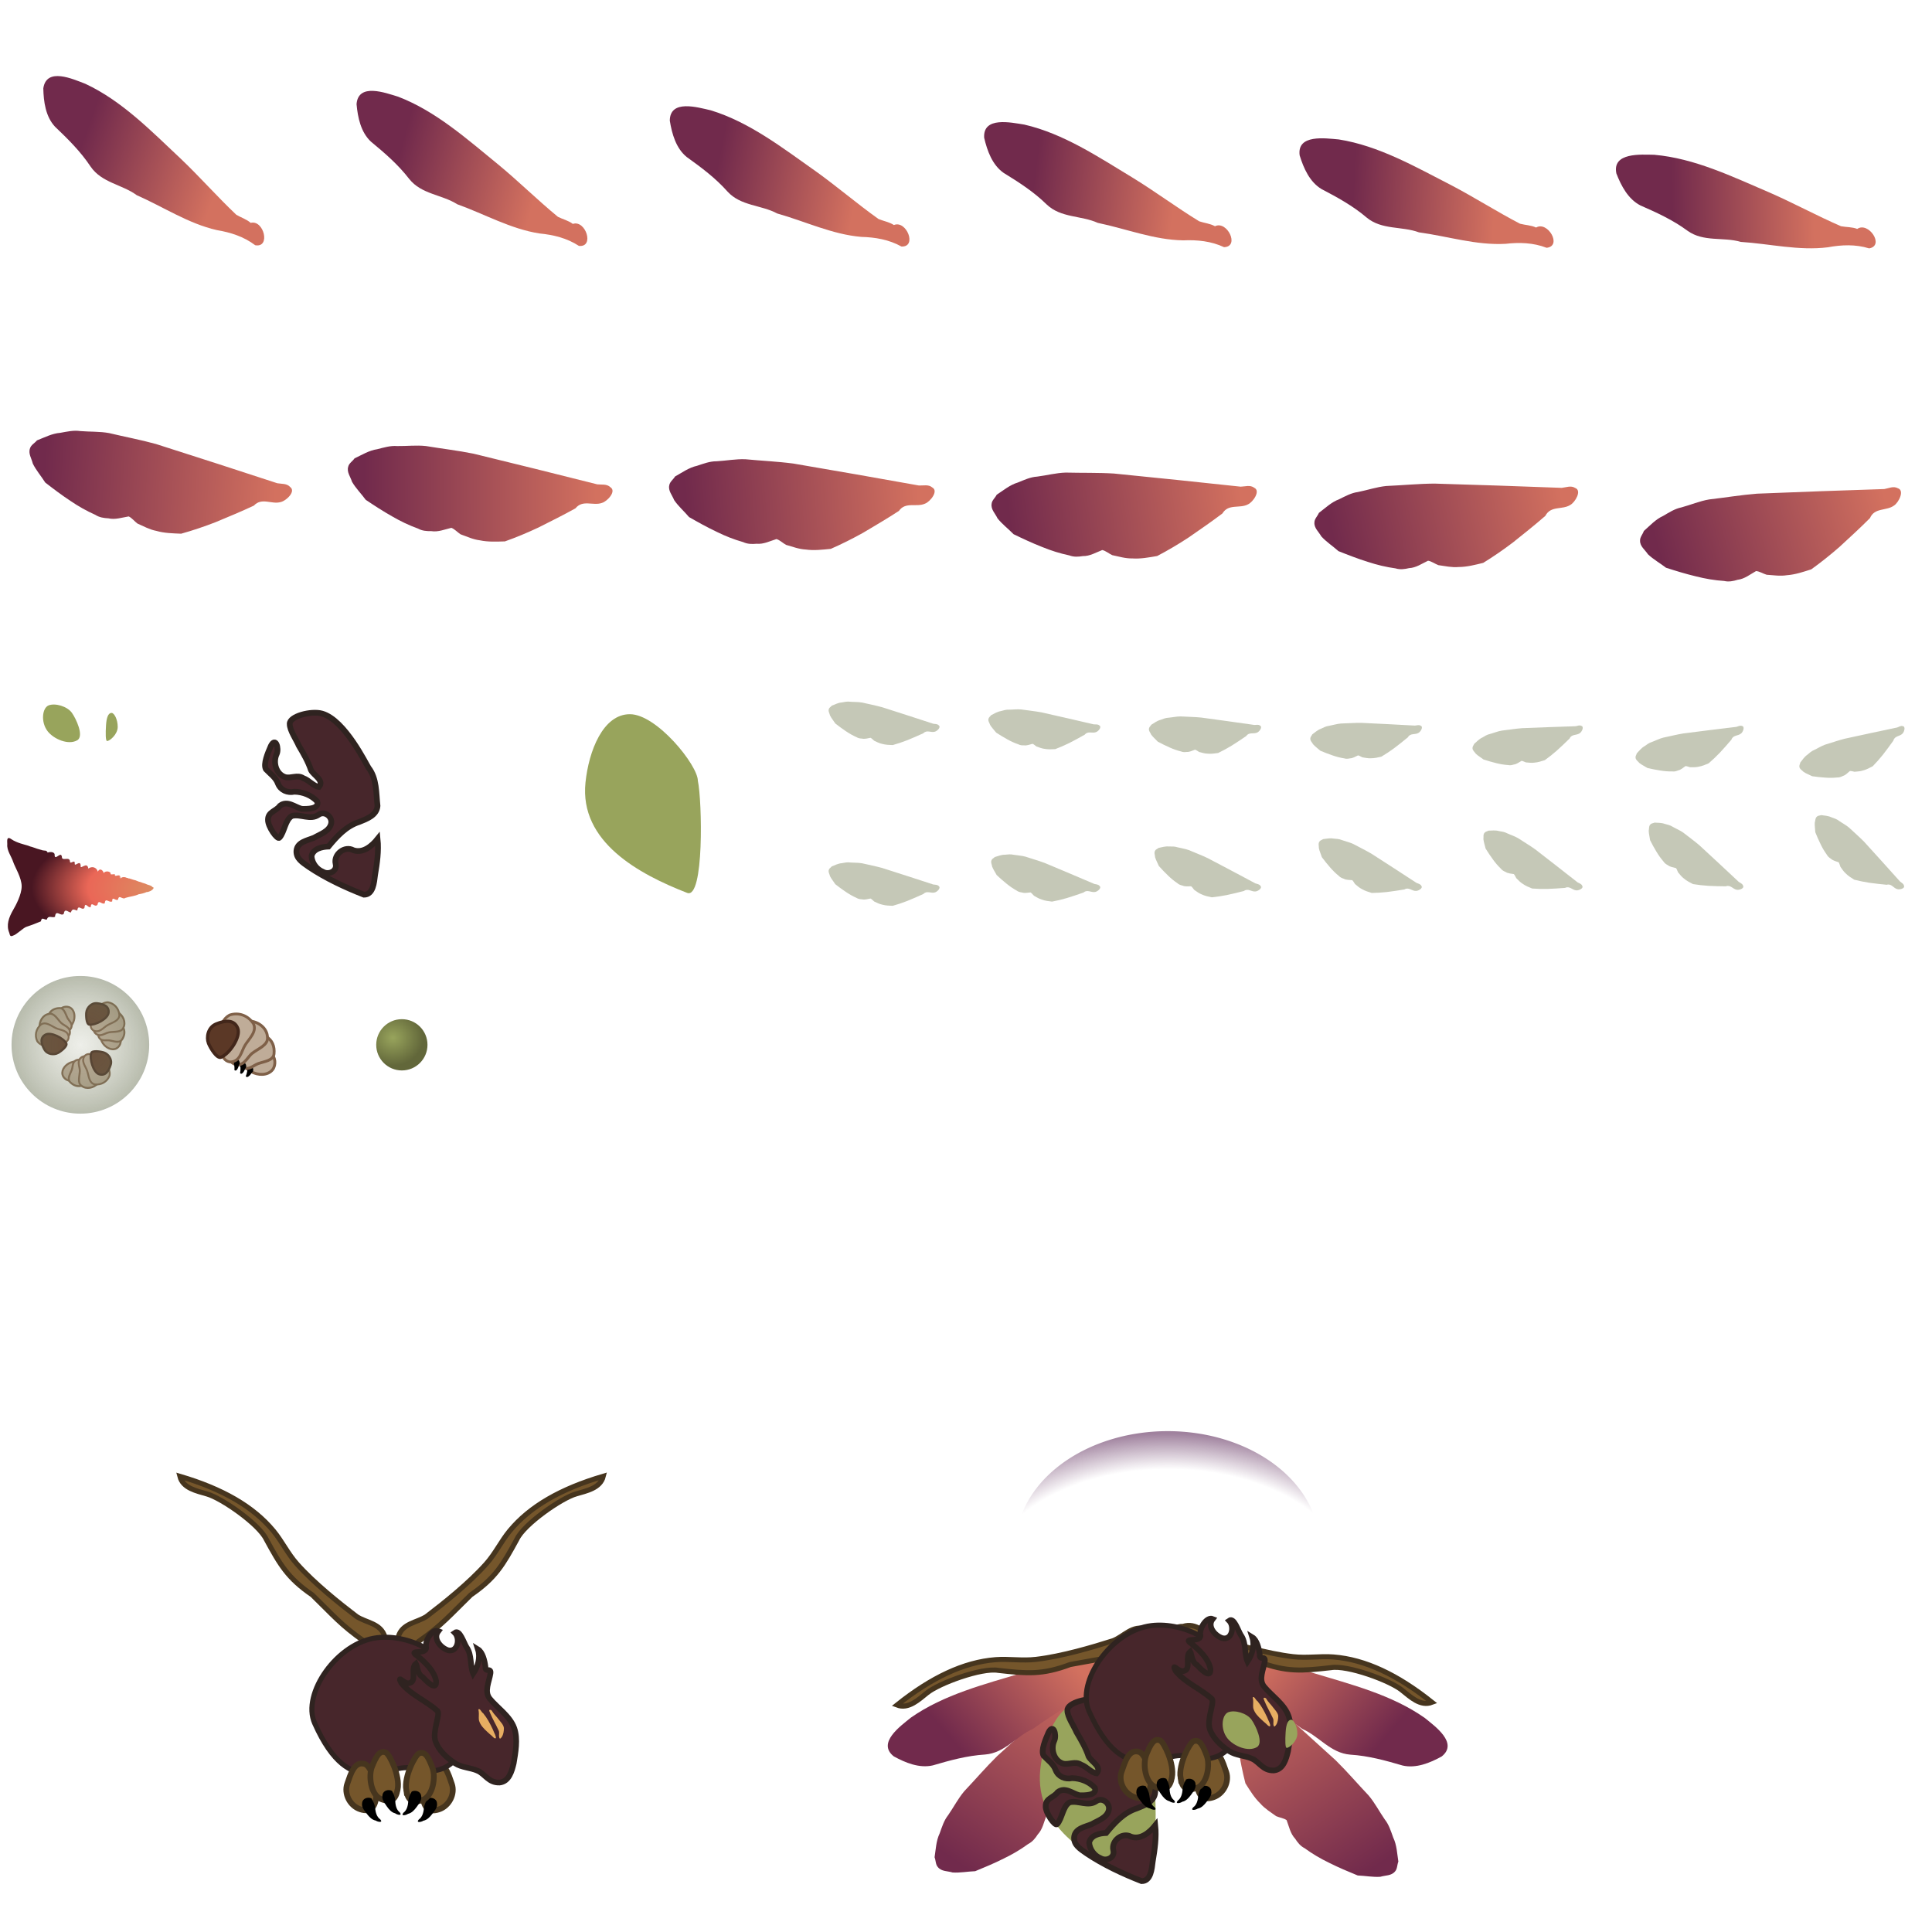 <?xml version="1.0" encoding="UTF-8" standalone="no"?>
<!-- Created with Inkscape (http://www.inkscape.org/) -->

<svg
   width="1935.12"
   height="1935.12"
   viewBox="0 0 512 512"
   version="1.1"
   id="svg1"
   xml:space="preserve"
   inkscape:version="1.4 (86a8ad7, 2024-10-11)"
   sodipodi:docname="VespulaRegina-boss.svg"
   xmlns:inkscape="http://www.inkscape.org/namespaces/inkscape"
   xmlns:sodipodi="http://sodipodi.sourceforge.net/DTD/sodipodi-0.dtd"
   xmlns:xlink="http://www.w3.org/1999/xlink"
   xmlns="http://www.w3.org/2000/svg"
   xmlns:svg="http://www.w3.org/2000/svg"><sodipodi:namedview
     id="namedview1"
     pagecolor="#ffffff"
     bordercolor="#000000"
     borderopacity="0.25"
     inkscape:showpageshadow="2"
     inkscape:pageopacity="0.0"
     inkscape:pagecheckerboard="0"
     inkscape:deskcolor="#d1d1d1"
     inkscape:document-units="mm"
     showgrid="true"
     inkscape:zoom="1.3772587"
     inkscape:cx="1200.9363"
     inkscape:cy="1498.2661"
     inkscape:window-width="1920"
     inkscape:window-height="991"
     inkscape:window-x="-9"
     inkscape:window-y="-9"
     inkscape:window-maximized="1"
     inkscape:current-layer="layer1"><inkscape:grid
       type="modular"
       id="grid2"
       units="px"
       originx="0"
       originy="0"
       spacingx="42.598"
       spacingy="42.598"
       empcolor="#0047cb"
       empopacity="1"
       color="#0099e5"
       opacity="1"
       empspacing="0"
       marginx="0"
       marginy="0"
       gapx="0"
       gapy="0"
       enabled="true"
       visible="true" /></sodipodi:namedview><defs
     id="defs1"><linearGradient
       id="linearGradient87"
       inkscape:collect="always"><stop
         style="stop-color:#602e5d;stop-opacity:0;"
         offset="0.769"
         id="stop87" /><stop
         style="stop-color:#602e5d;stop-opacity:0.6;"
         offset="1"
         id="stop88" /></linearGradient><linearGradient
       id="linearGradient50"
       inkscape:collect="always"><stop
         style="stop-color:#98a45c;stop-opacity:1;"
         offset="0"
         id="stop50" /><stop
         style="stop-color:#62673a;stop-opacity:1;"
         offset="1"
         id="stop51" /></linearGradient><linearGradient
       id="linearGradient1"
       inkscape:collect="always"><stop
         style="stop-color:#a0a589;stop-opacity:0.3;"
         offset="0"
         id="stop2" /><stop
         style="stop-color:#6d7557;stop-opacity:0.8;"
         offset="1"
         id="stop3" /></linearGradient><linearGradient
       id="linearGradient14"
       inkscape:collect="always"><stop
         style="stop-color:#712a4c;stop-opacity:1;"
         offset="0"
         id="stop14" /><stop
         style="stop-color:#d3715f;stop-opacity:1;"
         offset="1"
         id="stop15" /></linearGradient><linearGradient
       id="linearGradient12"
       inkscape:collect="always"><stop
         style="stop-color:#712a4c;stop-opacity:1;"
         offset="0"
         id="stop12" /><stop
         style="stop-color:#d3715f;stop-opacity:1;"
         offset="1"
         id="stop13" /></linearGradient><linearGradient
       inkscape:collect="always"
       xlink:href="#linearGradient14"
       id="linearGradient45"
       gradientUnits="userSpaceOnUse"
       gradientTransform="matrix(0.795,-0.431,0.422,0.846,-241.012,63.71)"
       x1="274.204"
       y1="107.457"
       x2="301.827"
       y2="138.135" /><linearGradient
       inkscape:collect="always"
       xlink:href="#linearGradient14"
       id="linearGradient13-3"
       x1="222.524"
       y1="122.789"
       x2="291.948"
       y2="155.162"
       gradientUnits="userSpaceOnUse"
       gradientTransform="matrix(0.75,-0.29,0.29,0.75,-190.743,95.132)" /><linearGradient
       inkscape:collect="always"
       xlink:href="#linearGradient14"
       id="linearGradient58"
       gradientUnits="userSpaceOnUse"
       gradientTransform="matrix(0.763,-0.486,0.48,0.814,-154.573,85.419)"
       x1="274.204"
       y1="107.457"
       x2="301.827"
       y2="138.135" /><linearGradient
       inkscape:collect="always"
       xlink:href="#linearGradient14"
       id="linearGradient59"
       gradientUnits="userSpaceOnUse"
       gradientTransform="matrix(0.728,-0.538,0.536,0.779,-66.92,107.025)"
       x1="274.204"
       y1="107.457"
       x2="301.827"
       y2="138.135" /><linearGradient
       inkscape:collect="always"
       xlink:href="#linearGradient14"
       id="linearGradient60"
       gradientUnits="userSpaceOnUse"
       gradientTransform="matrix(0.688,-0.587,0.589,0.74,22.217,128.425)"
       x1="274.204"
       y1="107.457"
       x2="301.827"
       y2="138.135" /><linearGradient
       inkscape:collect="always"
       xlink:href="#linearGradient14"
       id="linearGradient61"
       gradientUnits="userSpaceOnUse"
       gradientTransform="matrix(0.646,-0.634,0.639,0.697,112.82,149.512)"
       x1="274.204"
       y1="107.457"
       x2="301.827"
       y2="138.135" /><linearGradient
       inkscape:collect="always"
       xlink:href="#linearGradient14"
       id="linearGradient62"
       gradientUnits="userSpaceOnUse"
       gradientTransform="matrix(0.6,-0.677,0.686,0.65,204.873,170.185)"
       x1="274.204"
       y1="107.457"
       x2="301.827"
       y2="138.135" /><linearGradient
       inkscape:collect="always"
       xlink:href="#linearGradient14"
       id="linearGradient64"
       gradientUnits="userSpaceOnUse"
       gradientTransform="matrix(0.728,-0.342,0.342,0.728,-107.593,113.941)"
       x1="222.524"
       y1="122.789"
       x2="291.948"
       y2="155.162" /><linearGradient
       inkscape:collect="always"
       xlink:href="#linearGradient14"
       id="linearGradient65"
       gradientUnits="userSpaceOnUse"
       gradientTransform="matrix(0.702,-0.392,0.392,0.702,-22.7,132.827)"
       x1="222.524"
       y1="122.789"
       x2="291.948"
       y2="155.162" /><linearGradient
       inkscape:collect="always"
       xlink:href="#linearGradient14"
       id="linearGradient66"
       gradientUnits="userSpaceOnUse"
       gradientTransform="matrix(0.673,-0.44,0.44,0.673,63.504,151.698)"
       x1="222.524"
       y1="122.789"
       x2="291.948"
       y2="155.162" /><linearGradient
       inkscape:collect="always"
       xlink:href="#linearGradient14"
       id="linearGradient67"
       gradientUnits="userSpaceOnUse"
       gradientTransform="matrix(0.641,-0.485,0.485,0.641,150.808,170.463)"
       x1="222.524"
       y1="122.789"
       x2="291.948"
       y2="155.162" /><linearGradient
       inkscape:collect="always"
       xlink:href="#linearGradient14"
       id="linearGradient68"
       gradientUnits="userSpaceOnUse"
       gradientTransform="matrix(0.605,-0.529,0.529,0.605,239.815,189.029)"
       x1="222.524"
       y1="122.789"
       x2="291.948"
       y2="155.162" /><linearGradient
       inkscape:collect="always"
       xlink:href="#linearGradient12"
       id="linearGradient92"
       gradientUnits="userSpaceOnUse"
       gradientTransform="matrix(0.124,-0.794,0.794,0.124,35.455,437.677)"
       x1="222.524"
       y1="122.789"
       x2="291.948"
       y2="155.162" /><linearGradient
       inkscape:collect="always"
       xlink:href="#linearGradient14"
       id="linearGradient93"
       gradientUnits="userSpaceOnUse"
       gradientTransform="matrix(0.024,-0.904,0.944,0.057,52.232,486.861)"
       x1="274.204"
       y1="107.457"
       x2="301.827"
       y2="138.135" /><linearGradient
       inkscape:collect="always"
       xlink:href="#linearGradient12"
       id="linearGradient94"
       gradientUnits="userSpaceOnUse"
       gradientTransform="matrix(0.124,-0.794,0.794,0.124,35.251,438.816)"
       x1="222.524"
       y1="122.789"
       x2="291.948"
       y2="155.162" /><linearGradient
       inkscape:collect="always"
       xlink:href="#linearGradient14"
       id="linearGradient95"
       gradientUnits="userSpaceOnUse"
       gradientTransform="matrix(0.024,-0.904,0.944,0.057,51.371,486.897)"
       x1="274.204"
       y1="107.457"
       x2="301.827"
       y2="138.135" /><radialGradient
       inkscape:collect="always"
       xlink:href="#linearGradient121"
       id="radialGradient122"
       cx="3.75"
       cy="107.168"
       fx="3.75"
       fy="107.168"
       r="18.804"
       gradientTransform="matrix(-1.704,-0.011,-0.003,0.86,47.146,143.271)"
       gradientUnits="userSpaceOnUse" /><linearGradient
       id="linearGradient121"
       inkscape:collect="always"><stop
         style="stop-color:#dc8b61;stop-opacity:1;"
         offset="0"
         id="stop121" /><stop
         style="stop-color:#ea6757;stop-opacity:1;"
         offset="0.535"
         id="stop1" /><stop
         style="stop-color:#491622;stop-opacity:1;"
         offset="1"
         id="stop122" /></linearGradient><radialGradient
       inkscape:collect="always"
       xlink:href="#linearGradient1"
       id="radialGradient4"
       cx="264.149"
       cy="227.649"
       fx="264.149"
       fy="227.649"
       r="22.861"
       gradientUnits="userSpaceOnUse"
       gradientTransform="matrix(0.798,0,0,0.798,-189.484,95.23)" /><radialGradient
       inkscape:collect="always"
       xlink:href="#linearGradient50"
       id="radialGradient51"
       cx="104.61"
       cy="276.756"
       fx="104.61"
       fy="276.756"
       r="6.792"
       gradientUnits="userSpaceOnUse"
       gradientTransform="matrix(1.184,-0.013,0.012,1.085,-23.056,-23.89)" /><radialGradient
       inkscape:collect="always"
       xlink:href="#linearGradient87"
       id="radialGradient88"
       cx="404.888"
       cy="455.875"
       fx="404.888"
       fy="455.875"
       r="40.264"
       gradientTransform="matrix(1.592,0,0,1.023,-334.978,-45.34)"
       gradientUnits="userSpaceOnUse" /></defs><rect
     style="fill:#d06ca2;stroke:#2c0e1f;stroke-width:0.988;stroke-dasharray:none;stroke-opacity:1"
     id="rect1-65"
     width="41.61"
     height="41.61"
     x="1.023"
     y="0.494"
     ry="0"
     transform="scale(-1,1)" /><rect
     style="fill:#d06ca2;stroke:#2c0e1f;stroke-width:0.988;stroke-dasharray:none;stroke-opacity:1"
     id="rect1-6-0"
     width="41.61"
     height="41.61"
     x="1.023"
     y="43.092"
     ry="0"
     transform="scale(-1,1)" /><rect
     style="fill:#d06ca2;stroke:#2c0e1f;stroke-width:0.988;stroke-dasharray:none;stroke-opacity:1"
     id="rect1-1-2"
     width="41.61"
     height="41.61"
     x="1.023"
     y="85.69"
     ry="0"
     transform="scale(-1,1)" /><rect
     style="fill:#d06ca2;stroke:#2c0e1f;stroke-width:0.988;stroke-dasharray:none;stroke-opacity:1"
     id="rect1-6-8-8"
     width="41.61"
     height="41.61"
     x="1.023"
     y="128.288"
     ry="0"
     transform="scale(-1,1)" /><rect
     style="fill:#d06ca2;stroke:#2c0e1f;stroke-width:0.988;stroke-dasharray:none;stroke-opacity:1"
     id="rect1-4-6"
     width="41.61"
     height="41.61"
     x="1.023"
     y="170.886"
     ry="0"
     transform="scale(-1,1)" /><rect
     style="fill:#d06ca2;stroke:#2c0e1f;stroke-width:0.988;stroke-dasharray:none;stroke-opacity:1"
     id="rect1-6-3-0"
     width="41.61"
     height="41.61"
     x="1.023"
     y="213.484"
     ry="0"
     transform="scale(-1,1)" /><rect
     style="fill:#d06ca2;stroke:#2c0e1f;stroke-width:0.988;stroke-dasharray:none;stroke-opacity:1"
     id="rect1-3-2"
     width="41.61"
     height="41.61"
     x="1.023"
     y="256.081"
     ry="0"
     transform="scale(-1,1)" /><rect
     style="fill:#d06ca2;stroke:#2c0e1f;stroke-width:0.988;stroke-dasharray:none;stroke-opacity:1"
     id="rect1-6-4-4"
     width="41.61"
     height="41.61"
     x="1.023"
     y="298.679"
     ry="0"
     transform="scale(-1,1)" /><rect
     style="fill:#d06ca2;stroke:#2c0e1f;stroke-width:0.988;stroke-dasharray:none;stroke-opacity:1"
     id="rect1-8-8"
     width="41.61"
     height="41.61"
     x="1.023"
     y="341.277"
     ry="0"
     transform="scale(-1,1)" /><rect
     style="fill:#d06ca2;stroke:#2c0e1f;stroke-width:0.988;stroke-dasharray:none;stroke-opacity:1"
     id="rect1-6-7-6"
     width="41.61"
     height="41.61"
     x="1.023"
     y="383.875"
     ry="0"
     transform="scale(-1,1)" /><rect
     style="fill:#d06ca2;stroke:#2c0e1f;stroke-width:0.988;stroke-dasharray:none;stroke-opacity:1"
     id="rect1-7-5"
     width="41.61"
     height="41.61"
     x="1.023"
     y="426.473"
     ry="0"
     transform="scale(-1,1)" /><rect
     style="fill:#d06ca2;stroke:#2c0e1f;stroke-width:0.988;stroke-dasharray:none;stroke-opacity:1"
     id="rect1-6-9-0"
     width="41.61"
     height="41.61"
     x="1.023"
     y="469.071"
     ry="0"
     transform="scale(-1,1)" /><rect
     style="fill:#d06ca2;stroke:#2c0e1f;stroke-width:0.988;stroke-dasharray:none;stroke-opacity:1"
     id="rect1-65-1"
     width="41.61"
     height="41.61"
     x="1.023"
     y="-510.681"
     ry="0"
     transform="matrix(0,-1,-1,0,0,0)" /><rect
     style="fill:#d06ca2;stroke:#2c0e1f;stroke-width:0.988;stroke-dasharray:none;stroke-opacity:1"
     id="rect1-6-0-1"
     width="41.61"
     height="41.61"
     x="1.023"
     y="-468.083"
     ry="0"
     transform="matrix(0,-1,-1,0,0,0)" /><rect
     style="fill:#d06ca2;stroke:#2c0e1f;stroke-width:0.988;stroke-dasharray:none;stroke-opacity:1"
     id="rect1-1-2-9"
     width="41.61"
     height="41.61"
     x="1.023"
     y="-425.485"
     ry="0"
     transform="matrix(0,-1,-1,0,0,0)" /><rect
     style="fill:#d06ca2;stroke:#2c0e1f;stroke-width:0.988;stroke-dasharray:none;stroke-opacity:1"
     id="rect1-6-8-8-7"
     width="41.61"
     height="41.61"
     x="1.023"
     y="-382.887"
     ry="0"
     transform="matrix(0,-1,-1,0,0,0)" /><rect
     style="fill:#d06ca2;stroke:#2c0e1f;stroke-width:0.988;stroke-dasharray:none;stroke-opacity:1"
     id="rect1-4-6-6"
     width="41.61"
     height="41.61"
     x="1.023"
     y="-340.289"
     ry="0"
     transform="matrix(0,-1,-1,0,0,0)" /><rect
     style="fill:#d06ca2;stroke:#2c0e1f;stroke-width:0.988;stroke-dasharray:none;stroke-opacity:1"
     id="rect1-6-3-0-2"
     width="41.61"
     height="41.61"
     x="1.023"
     y="-297.691"
     ry="0"
     transform="matrix(0,-1,-1,0,0,0)" /><rect
     style="fill:#d06ca2;stroke:#2c0e1f;stroke-width:0.988;stroke-dasharray:none;stroke-opacity:1"
     id="rect1-3-2-9"
     width="41.61"
     height="41.61"
     x="1.023"
     y="-255.094"
     ry="0"
     transform="matrix(0,-1,-1,0,0,0)" /><rect
     style="fill:#d06ca2;stroke:#2c0e1f;stroke-width:0.988;stroke-dasharray:none;stroke-opacity:1"
     id="rect1-6-4-4-5"
     width="41.61"
     height="41.61"
     x="1.023"
     y="-212.496"
     ry="0"
     transform="matrix(0,-1,-1,0,0,0)" /><rect
     style="fill:#d06ca2;stroke:#2c0e1f;stroke-width:0.988;stroke-dasharray:none;stroke-opacity:1"
     id="rect1-8-8-2"
     width="41.61"
     height="41.61"
     x="1.023"
     y="-169.898"
     ry="0"
     transform="matrix(0,-1,-1,0,0,0)" /><rect
     style="fill:#d06ca2;stroke:#2c0e1f;stroke-width:0.988;stroke-dasharray:none;stroke-opacity:1"
     id="rect1-6-7-6-0"
     width="41.61"
     height="41.61"
     x="1.023"
     y="-127.3"
     ry="0"
     transform="matrix(0,-1,-1,0,0,0)" /><rect
     style="fill:#d06ca2;stroke:#2c0e1f;stroke-width:0.988;stroke-dasharray:none;stroke-opacity:1"
     id="rect1-7-5-0"
     width="41.61"
     height="41.61"
     x="1.023"
     y="-84.702"
     ry="0"
     transform="matrix(0,-1,-1,0,0,0)" /><rect
     style="fill:#d06ca2;stroke:#2c0e1f;stroke-width:0.988;stroke-dasharray:none;stroke-opacity:1"
     id="rect1-6-9-0-3"
     width="41.61"
     height="41.61"
     x="1.023"
     y="-42.104"
     ry="0"
     transform="matrix(0,-1,-1,0,0,0)" /><rect
     style="fill:#d06ca2;stroke:#2c0e1f;stroke-width:1.976;stroke-dasharray:none;stroke-opacity:1"
     id="rect46"
     width="83.22"
     height="83.22"
     x="47.346"
     y="0.988"
     ry="0"
     transform="scale(-1,1)" /><g
     id="g46-4"
     transform="matrix(0,-1,-1,0,170.392,-181.537)"><rect
       style="fill:#d06ca2;stroke:#2c0e1f;stroke-width:1.976;stroke-dasharray:none;stroke-opacity:1"
       id="rect45-2"
       width="83.22"
       height="83.22"
       x="47.346"
       y="86.184"
       ry="0"
       transform="scale(-1,1)" /><rect
       style="fill:#d06ca2;stroke:#2c0e1f;stroke-width:1.976;stroke-dasharray:none;stroke-opacity:1"
       id="rect46-8"
       width="83.22"
       height="83.22"
       x="47.346"
       y="0.988"
       ry="0"
       transform="scale(-1,1)" /></g><g
     id="g48"
     transform="matrix(0,-1,-1,0,340.783,-181.537)"><rect
       style="fill:#d06ca2;stroke:#2c0e1f;stroke-width:1.976;stroke-dasharray:none;stroke-opacity:1"
       id="rect47"
       width="83.22"
       height="83.22"
       x="47.346"
       y="86.184"
       ry="0"
       transform="scale(-1,1)" /><rect
       style="fill:#d06ca2;stroke:#2c0e1f;stroke-width:1.976;stroke-dasharray:none;stroke-opacity:1"
       id="rect48"
       width="83.22"
       height="83.22"
       x="47.346"
       y="0.988"
       ry="0"
       transform="scale(-1,1)" /></g><g
     id="g46"
     transform="rotate(90,257.4,253.775)"><rect
       style="fill:#d06ca2;stroke:#2c0e1f;stroke-width:1.976;stroke-dasharray:none;stroke-opacity:1"
       id="rect45-8"
       width="83.22"
       height="83.22"
       x="47.346"
       y="86.184"
       ry="0"
       transform="scale(-1,1)" /><rect
       style="fill:#d06ca2;stroke:#2c0e1f;stroke-width:1.976;stroke-dasharray:none;stroke-opacity:1"
       id="rect46-1"
       width="83.22"
       height="83.22"
       x="47.346"
       y="0.988"
       ry="0"
       transform="scale(-1,1)" /></g><rect
     style="fill:#d06ca2;stroke:#2c0e1f;stroke-width:1.976;stroke-dasharray:none;stroke-opacity:1"
     id="rect49"
     width="83.22"
     height="83.22"
     x="-134.191"
     y="-84.208"
     ry="0"
     transform="rotate(90)" /><rect
     style="fill:#d06ca2;stroke:#2c0e1f;stroke-width:1.976;stroke-dasharray:none;stroke-opacity:1"
     id="rect50"
     width="83.22"
     height="83.22"
     x="-134.191"
     y="-169.404"
     ry="0"
     transform="rotate(90)" /><rect
     style="fill:#d06ca2;stroke:#2c0e1f;stroke-width:1.976;stroke-dasharray:none;stroke-opacity:1"
     id="rect50-1"
     width="83.22"
     height="83.22"
     x="-252.901"
     y="-126.806"
     ry="0"
     transform="rotate(90)" /><rect
     style="fill:#d06ca2;stroke:#2c0e1f;stroke-width:1.976;stroke-dasharray:none;stroke-opacity:1"
     id="rect51"
     width="83.22"
     height="83.22"
     x="-134.191"
     y="-254.6"
     ry="0"
     transform="rotate(90)" /><rect
     style="fill:#d06ca2;stroke:#2c0e1f;stroke-width:1.976;stroke-dasharray:none;stroke-opacity:1"
     id="rect52"
     width="83.22"
     height="83.22"
     x="-134.191"
     y="-339.795"
     ry="0"
     transform="rotate(90)" /><rect
     style="fill:#d06ca2;stroke:#2c0e1f;stroke-width:1.976;stroke-dasharray:none;stroke-opacity:1"
     id="rect53"
     width="83.22"
     height="83.22"
     x="50.971"
     y="-424.991"
     ry="0"
     transform="matrix(0,-1,-1,0,0,0)" /><rect
     style="fill:#d06ca2;stroke:#2c0e1f;stroke-width:1.976;stroke-dasharray:none;stroke-opacity:1"
     id="rect54"
     width="83.22"
     height="83.22"
     x="50.971"
     y="-510.187"
     ry="0"
     transform="matrix(0,-1,-1,0,0,0)" /><rect
     style="fill:#d06ca2;stroke:#2c0e1f;stroke-width:1.976;stroke-dasharray:none;stroke-opacity:1"
     id="rect96"
     width="83.22"
     height="83.22"
     x="47.346"
     y="171.38"
     ry="0"
     transform="scale(-1,1)" /><rect
     style="fill:#d06ca2;stroke:#2c0e1f;stroke-width:1.976;stroke-dasharray:none;stroke-opacity:1"
     id="rect97"
     width="83.22"
     height="83.22"
     x="-252.901"
     y="-212.002"
     ry="0"
     transform="rotate(90)" /><rect
     style="fill:#d06ca2;stroke:#2c0e1f;stroke-width:1.976;stroke-dasharray:none;stroke-opacity:1"
     id="rect45"
     width="83.22"
     height="83.22"
     x="47.346"
     y="86.184"
     ry="0"
     transform="scale(-1,1)" /><g
     inkscape:label="Layer 1"
     inkscape:groupmode="layer"
     id="layer1"><g
       id="g45"
       transform="translate(-111.933,220.606)"
       inkscape:label="body"><g
         id="g36"><path
           style="fill:#75562b;fill-opacity:1;stroke:#46351e;stroke-width:1.341;stroke-dasharray:none;stroke-opacity:1"
           d="m 211.255,217.705 c 3.289,2.049 4.436,-2.396 2.675,-4.535 -1.084,-3.634 -4.954,-3.695 -7.514,-5.395 -4.515,-3.44 -11.201,-8.759 -15.771,-13.891 -2.489,-2.796 -3.968,-6.008 -6.238,-8.761 -5.355,-6.494 -13.578,-11.184 -24.814,-14.493 0.799,3.197 4.485,3.868 7.193,4.681 3.88,1.081 13.808,7.987 15.705,12.011 3.674,6.726 5.656,10.255 12.218,14.754 5.478,5.327 7.602,7.998 13.861,12.352 1.022,0.98 1.941,2.072 2.687,3.278 z"
           id="path15-1"
           sodipodi:nodetypes="cccssccccccc"
           inkscape:transform-center-x="26.136797"
           inkscape:transform-center-y="-22.663835" /></g><g
         id="g11"
         style="display:inline"
         transform="translate(-1.345,2.305)" /><g
         id="g39"
         transform="matrix(-1,0,0,1,431.504,0)"><path
           style="fill:#75562b;fill-opacity:1;stroke:#46351e;stroke-width:1.341;stroke-dasharray:none;stroke-opacity:1"
           d="m 211.349,217.684 c 3.289,2.049 4.436,-2.396 2.675,-4.535 -1.084,-3.634 -4.954,-3.695 -7.514,-5.395 -4.515,-3.44 -11.201,-8.759 -15.771,-13.891 -2.489,-2.796 -3.968,-6.008 -6.238,-8.761 -5.355,-6.494 -13.578,-11.184 -24.814,-14.493 0.799,3.197 4.485,3.868 7.193,4.681 3.88,1.081 13.808,7.987 15.705,12.011 3.674,6.726 5.656,10.255 12.218,14.754 5.478,5.327 7.602,7.998 13.861,12.352 1.022,0.98 1.941,2.072 2.687,3.278 z"
           id="path37"
           sodipodi:nodetypes="cccssccccccc"
           inkscape:transform-center-x="-25.843429"
           inkscape:transform-center-y="-21.598622" /></g><g
         id="g30"
         transform="matrix(-0.981,0.196,0.196,0.981,379.648,-40.489)"
         inkscape:transform-center-x="0.35399652"
         inkscape:transform-center-y="6.8166253"><path
           id="path29"
           style="fill:#75562b;fill-opacity:1;stroke:#46351e;stroke-width:1.524;stroke-dasharray:none;stroke-opacity:1"
           d="m 210.599,259.814 c 0.16,2.721 -0.639,4.357 -3.538,4.007 -2.899,-0.35 -5.072,-3.213 -4.697,-5.916 0.375,-2.703 0.634,-6.412 3.535,-6.073 1.832,0.214 4.541,5.279 4.7,7.981 z"
           sodipodi:nodetypes="sssss" /><path
           style="fill:#000000;fill-opacity:1;stroke:none;stroke-width:2.319;stroke-opacity:1"
           d="m 209.394,260.406 c -0.992,-0.241 -2.306,0.448 -2.174,1.65 0.009,1.226 1.055,1.933 1.845,2.656 0.743,0.639 1.612,1.263 2.614,1.244 0.555,0.255 2.155,0.244 1.11,-0.553 -1.088,-0.461 -1.604,-1.645 -1.947,-2.739 -0.269,-0.882 -0.854,-1.592 -1.447,-2.258 z"
           id="path30" /></g><path
         id="path9"
         style="display:inline;fill:#47262b;fill-opacity:1;stroke:#2f2320;stroke-width:1.341;stroke-dasharray:none;stroke-opacity:1"
         d="m 195.323,236.077 c 9.617,21.589 19.636,9.988 26.252,12.003 10.956,3.336 15.957,-6.636 13.639,-17.598 -2.724,-12.885 -14.821,-18.09 -23.32,-17.081 -10.501,1.247 -20.082,14.793 -16.571,22.675 z"
         sodipodi:nodetypes="sssss" /><g
         id="g10"
         transform="rotate(11.328,232.221,263.056)"
         inkscape:transform-center-x="-0.35400006"
         inkscape:transform-center-y="6.8166259"><path
           id="path16-0"
           style="fill:#75562b;fill-opacity:1;stroke:#46351e;stroke-width:1.524;stroke-dasharray:none;stroke-opacity:1"
           d="m 210.599,259.814 c 0.16,2.721 -0.639,4.357 -3.538,4.007 -2.899,-0.35 -5.072,-3.213 -4.697,-5.916 0.375,-2.703 0.634,-6.412 3.535,-6.073 1.832,0.214 4.541,5.279 4.7,7.981 z"
           sodipodi:nodetypes="sssss" /><path
           style="fill:#000000;fill-opacity:1;stroke:none;stroke-width:2.319;stroke-opacity:1"
           d="m 209.394,260.406 c -0.992,-0.241 -2.306,0.448 -2.174,1.65 0.009,1.226 1.055,1.933 1.845,2.656 0.743,0.639 1.612,1.263 2.614,1.244 0.555,0.255 2.155,0.244 1.11,-0.553 -1.088,-0.461 -1.604,-1.645 -1.947,-2.739 -0.269,-0.882 -0.854,-1.592 -1.447,-2.258 z"
           id="path17-9" /></g><g
         id="g12"
         transform="translate(-23.182,-13.722)"
         style="fill:#e7ae62;fill-opacity:1;stroke:none"
         inkscape:label="head"><path
           style="fill:#47262b;fill-opacity:1;stroke:#2f2320;stroke-width:1.495;stroke-dasharray:none;stroke-opacity:1"
           d="m 238.458,248.638 c 2.039,0.876 2.925,3.247 5.865,3.148 2.519,-0.258 3.253,-3.036 3.752,-5.108 0.456,-2.771 1.17,-6.401 0.132,-9.335 -1.122,-3.171 -4.565,-5.433 -6.456,-7.757 -1.587,-1.951 -0.168,-4.512 0.159,-6.746 0.226,-1.667 -1.487,-0.025 -1.334,-1.779 -0.212,-1.608 -0.75,-3.831 -1.992,-4.591 0.709,2.225 -10e-4,4.596 -1.253,6.465 -0.897,-2.08 -0.266,-4.944 -1.763,-7.025 -0.73,-1.136 -1.81,-4.778 -3.108,-3.825 1.491,1.525 0.787,5.268 -1.8,4.638 -1.955,-0.637 -4.096,-3.102 -2.549,-5.089 -1.5,-0.636 -3.474,2.225 -3.288,4.081 0.572,2.521 -5.192,0.535 -2.26,2.535 2.087,1.701 4.392,3.885 4.942,6.583 0.23,3.05 -2.734,-0.088 -3.608,-1.031 -1.363,-0.716 -1.352,-2.865 -1.737,-3.544 -1.617,1.311 0.556,4.994 -2.02,5.216 -1.269,0.062 -3.009,-2.405 -1.859,-0.059 2.597,3.204 6.66,4.702 9.657,7.475 0.622,1.052 -1.451,5.397 -0.614,7.904 0.826,2.473 2.996,4.433 5.171,5.87 1.747,1.154 4.04,1.144 5.964,1.971 z"
           id="path40-5"
           inkscape:transform-center-x="10.907987"
           inkscape:transform-center-y="-12.226008"
           sodipodi:nodetypes="accasccccccccccccccccaaa"
           transform="translate(23.182,13.722)" /><g
           id="g29"><g
             id="g42"
             transform="matrix(0.921,-0.062,0.062,0.921,5.214,35.587)"><path
               style="fill:#e7ae62;fill-opacity:1;stroke:none;stroke-width:0.762;stroke-dasharray:none;stroke-opacity:1"
               d="m 263.423,247.447 c -0.459,-0.319 -0.563,-0.967 -1.038,-1.264 -0.45,-0.067 -0.182,0.456 -0.208,0.708 0.047,0.811 -0.167,1.615 -0.114,2.423 0.247,1.444 1.257,2.576 2.238,3.599 0.357,0.376 0.713,0.752 1.095,1.102 0.302,0.297 0.538,0.704 0.946,0.865 0.489,-0.009 0.139,-0.728 0.099,-1.023 -0.195,-0.571 -0.442,-1.123 -0.614,-1.701 -0.641,-1.643 -1.367,-3.272 -2.403,-4.709 z"
               id="path11" /><path
               style="fill:#e7ae62;fill-opacity:1;stroke:none;stroke-width:0.762;stroke-dasharray:none;stroke-opacity:1"
               d="m 266.094,247.17 c -0.066,-0.331 -0.407,-0.621 -0.75,-0.583 -0.326,0.219 0.034,0.633 0.071,0.93 0.564,1.708 1.393,3.311 2.036,4.988 0.406,0.727 -0.106,1.559 0.138,2.312 0.136,0.504 0.542,-0.057 0.722,-0.257 0.524,-0.718 0.692,-1.628 0.762,-2.495 -0.077,-1.017 -0.836,-1.771 -1.359,-2.587 -0.494,-0.8 -1.166,-1.48 -1.622,-2.308 z"
               id="path12" /></g></g></g><g
         id="g19"
         transform="rotate(14.43,237.919,282.59)"
         inkscape:transform-center-x="0.25180497"
         inkscape:transform-center-y="6.9587254"><path
           id="path18"
           style="fill:#75562b;fill-opacity:1;stroke:#46351e;stroke-width:1.524;stroke-dasharray:none;stroke-opacity:1"
           d="m 210.738,259.674 c 0.172,2.72 -0.718,3.905 -3.617,3.556 -2.899,-0.35 -4.829,-5.073 -4.454,-7.775 0.375,-2.703 0.779,-4.78 2.62,-4.472 1.048,0.176 5.22,5.025 5.451,8.691 z"
           sodipodi:nodetypes="sssss" /><path
           style="fill:#000000;fill-opacity:1;stroke:none;stroke-width:2.319;stroke-opacity:1"
           d="m 209.394,260.406 c -0.992,-0.241 -2.306,0.448 -2.174,1.65 0.009,1.226 1.055,1.933 1.845,2.656 0.743,0.639 1.612,1.263 2.614,1.244 0.555,0.255 2.155,0.244 1.11,-0.553 -1.088,-0.461 -1.604,-1.645 -1.947,-2.739 -0.269,-0.882 -0.854,-1.592 -1.447,-2.258 z"
           id="path19" /></g><g
         id="g26"
         transform="matrix(-0.975,0.221,0.221,0.975,367.666,-46.008)"
         inkscape:transform-center-x="0.043926171"
         inkscape:transform-center-y="6.917767"><path
           id="path25"
           style="fill:#75562b;fill-opacity:1;stroke:#46351e;stroke-width:1.524;stroke-dasharray:none;stroke-opacity:1"
           d="m 210.738,259.674 c 0.172,2.72 -0.718,3.905 -3.617,3.556 -2.899,-0.35 -4.829,-5.073 -4.454,-7.775 0.375,-2.703 0.779,-4.78 2.62,-4.472 1.048,0.176 5.22,5.025 5.451,8.691 z"
           sodipodi:nodetypes="sssss" /><path
           style="fill:#000000;fill-opacity:1;stroke:none;stroke-width:2.319;stroke-opacity:1"
           d="m 209.394,260.406 c -0.992,-0.241 -2.306,0.448 -2.174,1.65 0.009,1.226 1.055,1.933 1.845,2.656 0.743,0.639 1.612,1.263 2.614,1.244 0.555,0.255 2.155,0.244 1.11,-0.553 -1.088,-0.461 -1.604,-1.645 -1.947,-2.739 -0.269,-0.882 -0.854,-1.592 -1.447,-2.258 z"
           id="path26" /></g><g
         id="g11-2"
         style="display:inline"
         transform="translate(-3.688,-141.928)" /></g><g
       id="g52"
       inkscape:label="wings"><path
         style="fill:url(#linearGradient45);fill-opacity:1;stroke:none;stroke-width:0.307;stroke-dasharray:none;stroke-opacity:1"
         d="m 66.44,59.062 c 3.458,-0.897 5.389,6.676 1.197,5.926 -3.021,-2.291 -6.537,-3.402 -10.19,-4.014 -7.523,-1.71 -14.148,-6.142 -21.2,-9.242 -3.903,-2.878 -9.272,-3.257 -12.243,-7.594 -2.661,-4.009 -6.008,-7.304 -9.423,-10.56 -2.492,-2.675 -3.029,-6.619 -3.102,-10.165 0.831,-5.678 7.813,-2.47 11.134,-1.208 9.715,4.524 17.451,12.507 25.302,19.87 5.035,4.793 9.68,10.072 14.707,14.837 1.256,0.75 2.69,1.165 3.819,2.15 z"
         id="path95-9"
         inkscape:transform-center-x="29.424052"
         inkscape:transform-center-y="-21.834419" /><path
         style="fill:url(#linearGradient13-3);fill-opacity:1;stroke:none;stroke-width:0.34;stroke-opacity:1"
         d="m 73.48,128.061 c 1.192,0.213 2.55,0.015 3.427,1.012 1.585,1.175 -1.084,3.66 -2.5,3.971 -2.406,0.717 -5.015,-1.314 -7.129,0.948 -3.344,1.571 -6.769,2.976 -10.177,4.403 -2.978,1.152 -6.027,2.187 -9.09,3.04 -2.22,-0.092 -4.446,-0.131 -6.598,-0.747 -1.762,-0.336 -3.382,-1.232 -5.003,-1.95 -0.782,-0.58 -1.468,-1.508 -2.307,-1.877 -1.789,0.284 -3.564,0.927 -5.383,0.499 -1.221,-0.06 -2.408,-0.239 -3.451,-0.922 -2.312,-1.022 -4.501,-2.265 -6.589,-3.688 -2.305,-1.515 -4.527,-3.197 -6.697,-4.881 -1.063,-1.689 -2.418,-3.234 -3.292,-5.015 -0.311,-1.357 -1.276,-2.676 -0.719,-4.084 0.262,-0.875 1.262,-1.351 1.822,-2.065 2.029,-0.783 3.98,-1.835 6.185,-2.003 1.761,-0.314 3.515,-0.732 5.311,-0.462 2.537,0.212 5.122,0.073 7.625,0.532 4.136,0.992 8.331,1.763 12.428,2.899 10.73,3.411 21.44,6.883 32.138,10.39 z"
         id="path2-5"
         inkscape:transform-center-x="35.079113"
         inkscape:transform-center-y="-2.030796" /><path
         style="fill:url(#linearGradient58);fill-opacity:1;stroke:none;stroke-width:0.307;stroke-dasharray:none;stroke-opacity:1"
         d="m 151.806,59.335 c 3.387,-1.136 5.842,6.284 1.607,5.828 -3.174,-2.074 -6.758,-2.937 -10.446,-3.294 -7.624,-1.181 -14.542,-5.14 -21.794,-7.741 -4.094,-2.599 -9.477,-2.603 -12.742,-6.721 -2.934,-3.814 -6.502,-6.867 -10.137,-9.877 -2.673,-2.495 -3.484,-6.391 -3.803,-9.924 0.433,-5.722 7.622,-3.009 11.022,-1.982 10.007,3.835 18.281,11.26 26.627,18.057 5.357,4.43 10.359,9.373 15.706,13.775 1.305,0.66 2.765,0.975 3.959,1.878 z"
         id="path58"
         inkscape:transform-center-x="30.830991"
         inkscape:transform-center-y="-19.801531" /><path
         style="fill:url(#linearGradient59);fill-opacity:1;stroke:none;stroke-width:0.307;stroke-dasharray:none;stroke-opacity:1"
         d="m 236.893,59.634 c 3.3,-1.369 6.266,5.861 2.01,5.702 -3.311,-1.848 -6.946,-2.459 -10.65,-2.557 -7.688,-0.647 -14.865,-4.114 -22.28,-6.202 -4.265,-2.307 -9.635,-1.935 -13.18,-5.816 -3.193,-3.6 -6.966,-6.396 -10.801,-9.146 -2.84,-2.303 -3.921,-6.133 -4.486,-9.635 0.033,-5.738 7.394,-3.534 10.857,-2.746 10.25,3.128 19.022,9.957 27.821,16.156 5.653,4.046 10.987,8.627 16.629,12.646 1.348,0.567 2.826,0.78 4.081,1.597 z"
         id="path59"
         inkscape:transform-center-x="32.079679"
         inkscape:transform-center-y="-17.685046" /><path
         style="fill:url(#linearGradient60);fill-opacity:1;stroke:none;stroke-width:0.307;stroke-dasharray:none;stroke-opacity:1"
         d="m 321.984,59.956 c 3.196,-1.596 6.659,5.41 2.403,5.548 -3.431,-1.612 -7.101,-1.968 -10.802,-1.808 -7.714,-0.109 -15.115,-3.067 -22.659,-4.633 -4.416,-2.004 -9.747,-1.258 -13.554,-4.883 -3.436,-3.368 -7.395,-5.895 -11.412,-8.37 -2.994,-2.099 -4.339,-5.844 -5.147,-9.298 -0.367,-5.727 7.129,-4.041 10.639,-3.496 10.444,2.405 19.67,8.606 28.881,14.176 5.921,3.642 11.562,7.84 17.47,11.455 1.385,0.472 2.873,0.581 4.182,1.309 z"
         id="path60"
         inkscape:transform-center-x="33.17137"
         inkscape:transform-center-y="-15.500635" /><path
         style="fill:url(#linearGradient61);fill-opacity:1;stroke:none;stroke-width:0.307;stroke-dasharray:none;stroke-opacity:1"
         d="m 407.08,60.299 c 3.077,-1.815 7.02,4.932 2.784,5.367 -3.535,-1.369 -7.221,-1.468 -10.902,-1.05 -7.703,0.43 -15.293,-2.005 -22.927,-3.041 -4.545,-1.691 -9.811,-0.575 -13.861,-3.925 -3.663,-3.12 -7.788,-5.365 -11.969,-7.553 -3.133,-1.885 -4.736,-5.527 -5.783,-8.916 -0.766,-5.687 6.83,-4.528 10.369,-4.23 10.586,1.671 20.222,7.213 29.799,12.126 6.161,3.22 12.081,7.014 18.227,10.209 1.414,0.374 2.907,0.379 4.263,1.014 z"
         id="path61"
         inkscape:transform-center-x="34.108902"
         inkscape:transform-center-y="-13.274011" /><path
         style="fill:url(#linearGradient62);fill-opacity:1;stroke:none;stroke-width:0.307;stroke-dasharray:none;stroke-opacity:1"
         d="m 492.194,60.663 c 2.943,-2.025 7.347,4.431 3.151,5.16 -3.622,-1.119 -7.306,-0.961 -10.949,-0.287 -7.654,0.966 -15.395,-0.933 -23.083,-1.434 -4.652,-1.37 -9.827,0.11 -14.102,-2.949 -3.872,-2.857 -8.143,-4.808 -12.466,-6.7 -3.257,-1.662 -5.11,-5.183 -6.391,-8.491 -1.161,-5.62 6.497,-4.994 10.049,-4.943 10.677,0.928 20.676,5.785 30.572,10.018 6.371,2.782 12.541,6.154 18.895,8.913 1.437,0.275 2.926,0.175 4.324,0.714 z"
         id="path62"
         inkscape:transform-center-x="34.886435"
         inkscape:transform-center-y="-11.034256" /><path
         style="fill:url(#linearGradient64);fill-opacity:1;stroke:none;stroke-width:0.34;stroke-opacity:1"
         d="m 158.284,128.358 c 1.204,0.13 2.545,-0.163 3.489,0.77 1.663,1.062 -0.826,3.726 -2.217,4.136 -2.35,0.883 -5.094,-0.961 -7.045,1.443 -3.226,1.801 -6.545,3.44 -9.845,5.102 -2.89,1.357 -5.86,2.602 -8.856,3.666 -2.221,0.063 -4.445,0.179 -6.634,-0.285 -1.782,-0.212 -3.46,-0.993 -5.127,-1.596 -0.82,-0.524 -1.569,-1.402 -2.433,-1.712 -1.765,0.408 -3.491,1.173 -5.335,0.873 -1.222,0.025 -2.419,-0.071 -3.507,-0.679 -2.378,-0.859 -4.648,-1.945 -6.831,-3.219 -2.405,-1.351 -4.739,-2.874 -7.021,-4.402 -1.178,-1.61 -2.637,-3.057 -3.634,-4.774 -0.404,-1.332 -1.459,-2.581 -1.002,-4.024 0.2,-0.892 1.164,-1.436 1.673,-2.187 1.969,-0.922 3.842,-2.108 6.03,-2.429 1.734,-0.436 3.455,-0.976 5.266,-0.831 2.546,0.035 5.115,-0.284 7.644,-0.001 4.195,0.701 8.434,1.178 12.6,2.025 10.942,2.654 21.867,5.371 32.785,8.123 z"
         id="path64"
         inkscape:transform-center-x="35.343816"
         inkscape:transform-center-y="0.98977773" /><path
         style="fill:url(#linearGradient65);fill-opacity:1;stroke:none;stroke-width:0.34;stroke-opacity:1"
         d="m 243.534,128.662 c 1.21,0.045 2.527,-0.34 3.534,0.525 1.733,0.943 -0.564,3.775 -1.923,4.281 -2.282,1.045 -5.149,-0.604 -6.927,1.931 -3.093,2.021 -6.289,3.889 -9.465,5.777 -2.788,1.556 -5.664,3.004 -8.578,4.275 -2.211,0.218 -4.421,0.489 -6.638,0.179 -1.792,-0.087 -3.521,-0.749 -5.226,-1.235 -0.855,-0.465 -1.663,-1.289 -2.546,-1.538 -1.732,0.531 -3.401,1.414 -5.261,1.243 -1.218,0.111 -2.418,0.098 -3.546,-0.432 -2.432,-0.691 -4.773,-1.616 -7.039,-2.735 -2.493,-1.18 -4.928,-2.536 -7.311,-3.901 -1.288,-1.524 -2.844,-2.866 -3.958,-4.508 -0.496,-1.301 -1.636,-2.473 -1.281,-3.944 0.138,-0.903 1.061,-1.514 1.516,-2.299 1.9,-1.057 3.686,-2.371 5.846,-2.844 1.7,-0.556 3.379,-1.214 5.195,-1.197 2.542,-0.143 5.082,-0.64 7.625,-0.534 4.233,0.407 8.496,0.587 12.71,1.142 11.1,1.885 22.189,3.832 33.272,5.816 z"
         id="path65"
         inkscape:transform-center-x="35.439267"
         inkscape:transform-center-y="3.9051682" /><path
         style="fill:url(#linearGradient66);fill-opacity:1;stroke:none;stroke-width:0.34;stroke-opacity:1"
         d="m 328.799,128.972 c 1.21,-0.039 2.497,-0.516 3.562,0.277 1.794,0.82 -0.299,3.805 -1.62,4.404 -2.204,1.202 -5.179,-0.243 -6.776,2.409 -2.944,2.232 -6.002,4.318 -9.039,6.423 -2.673,1.746 -5.441,3.392 -8.259,4.863 -2.19,0.372 -4.376,0.796 -6.609,0.641 -1.794,0.038 -3.565,-0.502 -5.299,-0.867 -0.885,-0.405 -1.749,-1.17 -2.647,-1.356 -1.691,0.65 -3.294,1.648 -5.161,1.607 -1.207,0.195 -2.405,0.266 -3.567,-0.184 -2.474,-0.519 -4.874,-1.279 -7.212,-2.237 -2.57,-1.003 -5.093,-2.186 -7.565,-3.382 -1.391,-1.431 -3.037,-2.66 -4.263,-4.221 -0.586,-1.263 -1.804,-2.352 -1.553,-3.845 0.074,-0.911 0.953,-1.584 1.352,-2.399 1.822,-1.187 3.512,-2.622 5.633,-3.245 1.657,-0.673 3.286,-1.447 5.099,-1.556 2.526,-0.32 5.025,-0.993 7.569,-1.065 4.251,0.11 8.516,-0.008 12.759,0.252 11.204,1.106 22.402,2.275 33.596,3.481 z"
         id="path66"
         inkscape:transform-center-x="35.364441"
         inkscape:transform-center-y="6.8065226" /><path
         style="fill:url(#linearGradient67);fill-opacity:1;stroke:none;stroke-width:0.34;stroke-opacity:1"
         d="m 413.871,129.286 c 1.205,-0.123 2.455,-0.689 3.573,0.028 1.847,0.693 -0.033,3.817 -1.309,4.507 -2.115,1.353 -5.183,0.119 -6.591,2.876 -2.781,2.432 -5.686,4.726 -8.569,7.038 -2.545,1.929 -5.191,3.763 -7.9,5.427 -2.159,0.524 -4.31,1.099 -6.548,1.101 -1.787,0.163 -3.591,-0.252 -5.347,-0.495 -0.911,-0.342 -1.827,-1.045 -2.735,-1.168 -1.642,0.767 -3.171,1.873 -5.037,1.963 -1.19,0.279 -2.381,0.433 -3.571,0.065 -2.504,-0.346 -4.951,-0.936 -7.351,-1.729 -2.633,-0.821 -5.233,-1.826 -7.783,-2.846 -1.487,-1.33 -3.215,-2.442 -4.547,-3.914 -0.673,-1.219 -1.964,-2.221 -1.817,-3.728 0.011,-0.914 0.84,-1.647 1.182,-2.488 1.734,-1.311 3.32,-2.861 5.393,-3.63 1.606,-0.787 3.177,-1.673 4.978,-1.908 2.497,-0.495 4.944,-1.341 7.477,-1.59 4.249,-0.186 8.494,-0.602 12.745,-0.638 11.254,0.322 22.506,0.707 33.757,1.129 z"
         id="path67"
         inkscape:transform-center-x="35.119208"
         inkscape:transform-center-y="9.6762244" /><path
         style="fill:url(#linearGradient68);fill-opacity:1;stroke:none;stroke-width:0.34;stroke-opacity:1"
         d="m 499.365,129.603 c 1.193,-0.207 2.401,-0.858 3.566,-0.221 1.891,0.562 0.233,3.81 -0.991,4.587 -2.015,1.497 -5.162,0.48 -6.375,3.329 -2.605,2.62 -5.343,5.111 -8.057,7.618 -2.404,2.101 -4.916,4.116 -7.502,5.965 -2.117,0.673 -4.223,1.397 -6.456,1.555 -1.771,0.287 -3.6,-5.4e-4 -5.368,-0.121 -0.933,-0.277 -1.895,-0.915 -2.81,-0.975 -1.584,0.879 -3.032,2.09 -4.887,2.31 -1.168,0.361 -2.345,0.598 -3.558,0.314 -2.522,-0.17 -5.004,-0.589 -7.453,-1.212 -2.684,-0.636 -5.348,-1.456 -7.962,-2.296 -1.577,-1.223 -3.378,-2.212 -4.809,-3.587 -0.756,-1.169 -2.114,-2.078 -2.073,-3.592 -0.053,-0.912 0.723,-1.701 1.005,-2.564 1.639,-1.429 3.112,-3.086 5.127,-3.997 1.547,-0.898 3.052,-1.89 4.833,-2.251 2.457,-0.668 4.838,-1.683 7.348,-2.108 4.225,-0.482 8.432,-1.193 12.67,-1.526 11.249,-0.464 22.501,-0.865 33.754,-1.229 z"
         id="path68"
         inkscape:transform-center-x="34.705114"
         inkscape:transform-center-y="11.774755" /></g><g
       id="g92"
       transform="translate(93.272,217.401)"
       inkscape:label="carcass"><g
         id="g71"><path
           style="fill:url(#linearGradient92);fill-opacity:1;stroke:none;stroke-width:0.34;stroke-opacity:1"
           d="m 196.083,225.318 c 0.781,-0.926 1.288,-2.201 2.589,-2.462 1.81,-0.785 2.627,2.768 2.189,4.151 -0.582,2.442 -3.646,3.686 -2.744,6.648 -0.311,3.682 -0.807,7.35 -1.275,11.015 -0.491,3.155 -1.12,6.313 -1.913,9.392 -1.189,1.876 -2.337,3.785 -3.946,5.341 -1.172,1.358 -2.758,2.313 -4.19,3.358 -0.893,0.387 -2.04,0.517 -2.779,1.059 -0.648,1.692 -0.98,3.55 -2.259,4.911 -0.663,1.027 -1.411,1.966 -2.524,2.528 -2.041,1.491 -4.212,2.766 -6.488,3.863 -2.465,1.238 -5.033,2.322 -7.576,3.359 -1.994,0.076 -4.009,0.477 -5.99,0.343 -1.331,-0.41 -2.956,-0.233 -3.897,-1.419 -0.627,-0.664 -0.54,-1.768 -0.878,-2.61 0.337,-2.148 0.401,-4.364 1.358,-6.358 0.608,-1.682 1.123,-3.41 2.256,-4.831 1.452,-2.091 2.625,-4.399 4.273,-6.338 2.927,-3.086 5.693,-6.334 8.725,-9.313 8.319,-7.587 16.68,-15.126 25.067,-22.638 z"
           id="path70"
           inkscape:transform-center-x="22.491138"
           inkscape:transform-center-y="26.743284" /><path
           style="fill:url(#linearGradient93);fill-opacity:1;stroke:none;stroke-width:0.307;stroke-dasharray:none;stroke-opacity:1"
           d="m 201.933,218.276 c 0.953,-3.443 8.476,-1.329 5.731,1.927 -3.494,1.471 -6.214,3.96 -8.572,6.818 -5.243,5.66 -12.393,9.181 -18.604,13.739 -4.444,1.941 -7.457,6.401 -12.698,6.805 -4.802,0.3 -9.329,1.551 -13.857,2.881 -3.563,0.82 -7.246,-0.686 -10.354,-2.397 -4.501,-3.559 1.767,-8.002 4.521,-10.246 8.776,-6.152 19.557,-8.859 29.859,-11.977 6.668,-1.964 13.563,-3.347 20.203,-5.318 1.277,-0.713 2.354,-1.747 3.771,-2.232 z"
           id="path71"
           inkscape:transform-center-x="30.4713"
           inkscape:transform-center-y="15.551254" /><path
           style="fill:#75562b;fill-opacity:1;stroke:#46351e;stroke-width:1.341;stroke-dasharray:none;stroke-opacity:1"
           d="m 212.631,219.127 c 3.565,-1.519 0.581,-5.008 -2.181,-4.792 -3.598,-1.197 -5.868,1.939 -8.729,3.061 -5.408,1.725 -13.599,4.152 -20.425,4.951 -3.718,0.436 -7.197,-0.195 -10.755,0.085 -8.391,0.662 -16.949,4.707 -26.105,12.014 3.078,1.179 5.741,-1.456 7.96,-3.208 3.111,-2.558 14.463,-6.729 18.846,-5.976 7.617,0.848 11.644,1.249 19.093,-1.546 7.506,-1.432 10.912,-1.64 18.069,-4.27 1.389,-0.276 2.811,-0.402 4.226,-0.321 z"
           id="path69"
           sodipodi:nodetypes="cccssccccccc"
           inkscape:transform-center-x="33.958549"
           inkscape:transform-center-y="7.3088489" /></g><g
         id="g73"
         style="display:inline"
         transform="translate(-1.345,2.305)"><path
           id="path72"
           style="fill:#98a45c;fill-opacity:1;stroke-width:0.381"
           d="m 213.529,248.829 c 1.153,5.335 1.695,31.49 -2.834,29.729 -12.753,-4.959 -28.576,-13.492 -26.943,-29.249 0.867,-8.364 4.632,-18.106 11.767,-18.106 7.135,0 18.01,13.54 18.01,17.626 z"
           sodipodi:nodetypes="csssc" /><path
           style="fill:#47262b;fill-opacity:1;stroke:#2f2320;stroke-width:1.524;stroke-dasharray:none;stroke-opacity:1"
           d="m 190.944,233.565 c -0.013,1.72 1.781,4.223 2.407,5.754 1.231,2.082 2.465,4.186 3.227,6.486 0.738,1.398 3.604,2.726 2.113,4.445 -1.401,-0.149 -2.666,-1.815 -4.154,-2.31 -1.532,-1.02 -3.215,0.127 -4.791,-0.287 -2.451,-0.796 -3.301,-3.95 -2.243,-6.139 0.63,-1.421 -0.254,-4.658 -1.551,-2.123 -0.82,1.894 -2.07,4.767 -1.324,6.173 1.145,1.22 2.609,2.158 3.211,3.839 0.704,1.752 2.552,2.51 4.331,2.118 2.245,0.033 4.532,0.921 6.067,2.582 0.631,2.054 -2.734,1.997 -4.121,1.964 -1.83,-0.461 -3.804,-2.338 -5.756,-0.825 -1.036,1.466 -3.164,1.579 -3.171,3.671 -0.099,1.814 2.495,5.419 3.023,4.801 1.36,-1.459 1.501,-4.794 3.348,-5.785 2.318,-0.553 4.846,1.191 7.006,-0.288 1.582,-1.173 3.783,0.535 3.345,2.361 -0.489,2.037 -2.864,2.76 -4.495,3.705 -1.765,0.757 -4.525,1.129 -4.693,3.522 -0.087,1.994 1.504,2.973 3.307,4.238 4.417,2.974 9.649,5.416 14.589,7.346 2.464,0.004 2.688,-3.288 2.931,-5.202 0.537,-3.155 1.006,-6.369 0.676,-9.574 -1.497,1.868 -3.844,3.867 -6.408,3.001 -2.276,-1.27 -5.291,1.046 -4.714,3.57 0.528,2.011 -1.857,3.06 -3.4,2.124 -1.656,-0.661 -2.901,-2.388 -2.988,-4.154 0.445,-1.949 2.767,-2.465 4.495,-2.524 2.216,-2.688 4.692,-5.419 8.117,-6.508 1.982,-0.793 4.684,-1.757 4.876,-4.25 -0.38,-3.407 -0.148,-7.23 -2.36,-10.092 -0.608,-0.836 -6.26,-12.662 -12.337,-14.383 -2.884,-0.817 -8.664,0.702 -8.563,2.742 z"
           id="path73"
           sodipodi:nodetypes="cccccccccccccccccccccccccccccccccac" /></g><g
         id="g76"
         transform="matrix(-1,0,0,1,431.504,0)"><path
           style="fill:url(#linearGradient94);fill-opacity:1;stroke:none;stroke-width:0.34;stroke-opacity:1"
           d="m 195.88,226.457 c 0.781,-0.926 1.288,-2.201 2.589,-2.462 1.81,-0.785 2.627,2.768 2.189,4.151 -0.582,2.442 -3.646,3.686 -2.744,6.648 -0.311,3.682 -0.807,7.35 -1.275,11.015 -0.491,3.155 -1.12,6.313 -1.913,9.392 -1.189,1.876 -2.337,3.785 -3.946,5.341 -1.172,1.358 -2.758,2.313 -4.19,3.358 -0.893,0.387 -2.04,0.517 -2.779,1.06 -0.648,1.692 -0.98,3.55 -2.259,4.911 -0.662,1.027 -1.411,1.966 -2.524,2.528 -2.041,1.491 -4.212,2.766 -6.488,3.863 -2.465,1.238 -5.033,2.322 -7.576,3.359 -1.994,0.076 -4.009,0.477 -5.99,0.343 -1.331,-0.41 -2.956,-0.233 -3.897,-1.419 -0.627,-0.664 -0.54,-1.768 -0.878,-2.61 0.337,-2.148 0.401,-4.364 1.358,-6.358 0.608,-1.682 1.123,-3.41 2.256,-4.831 1.452,-2.091 2.625,-4.399 4.273,-6.338 2.927,-3.086 5.693,-6.334 8.725,-9.313 8.319,-7.587 16.68,-15.126 25.067,-22.638 z"
           id="path75"
           inkscape:transform-center-x="-23.967709"
           inkscape:transform-center-y="27.067205" /><path
           style="fill:url(#linearGradient95);fill-opacity:1;stroke:none;stroke-width:0.307;stroke-dasharray:none;stroke-opacity:1"
           d="m 201.072,218.311 c 0.953,-3.443 8.476,-1.329 5.731,1.927 -3.494,1.471 -6.214,3.96 -8.572,6.818 -5.243,5.66 -12.393,9.181 -18.604,13.739 -4.444,1.941 -7.457,6.401 -12.698,6.805 -4.802,0.3 -9.329,1.551 -13.857,2.881 -3.563,0.82 -7.246,-0.686 -10.354,-2.397 -4.501,-3.559 1.767,-8.002 4.521,-10.246 8.776,-6.152 19.557,-8.859 29.859,-11.977 6.668,-1.964 13.563,-3.347 20.203,-5.318 1.277,-0.713 2.354,-1.747 3.771,-2.232 z"
           id="path76"
           inkscape:transform-center-x="-30.944543"
           inkscape:transform-center-y="14.530238" /><path
           style="fill:#75562b;fill-opacity:1;stroke:#46351e;stroke-width:1.341;stroke-dasharray:none;stroke-opacity:1"
           d="m 213.473,218.411 c 3.565,-1.519 0.581,-5.008 -2.181,-4.792 -3.598,-1.197 -5.868,1.939 -8.729,3.061 -5.408,1.725 -13.599,4.152 -20.425,4.951 -3.718,0.436 -7.197,-0.195 -10.755,0.085 -8.391,0.662 -16.949,4.707 -26.105,12.014 3.078,1.179 5.741,-1.456 7.96,-3.208 3.111,-2.558 14.463,-6.729 18.846,-5.976 7.617,0.848 11.644,1.249 19.093,-1.546 7.506,-1.432 10.912,-1.64 18.069,-4.27 1.389,-0.276 2.811,-0.402 4.226,-0.321 z"
           id="path74"
           sodipodi:nodetypes="cccssccccccc"
           inkscape:transform-center-x="-32.91772"
           inkscape:transform-center-y="7.6795269" /></g><g
         id="g78"
         transform="matrix(-0.981,0.196,0.196,0.981,379.648,-40.489)"
         inkscape:transform-center-x="0.35399652"
         inkscape:transform-center-y="6.8166253"><path
           id="path77"
           style="fill:#75562b;fill-opacity:1;stroke:#46351e;stroke-width:1.524;stroke-dasharray:none;stroke-opacity:1"
           d="m 210.599,259.814 c 0.16,2.721 -0.639,4.357 -3.538,4.007 -2.899,-0.35 -5.072,-3.213 -4.697,-5.916 0.375,-2.703 0.634,-6.412 3.535,-6.073 1.832,0.214 4.541,5.279 4.7,7.981 z"
           sodipodi:nodetypes="sssss" /><path
           style="fill:#000000;fill-opacity:1;stroke:none;stroke-width:2.319;stroke-opacity:1"
           d="m 209.394,260.406 c -0.992,-0.241 -2.306,0.448 -2.174,1.65 0.009,1.226 1.055,1.933 1.845,2.656 0.743,0.639 1.612,1.263 2.614,1.244 0.555,0.255 2.155,0.244 1.11,-0.553 -1.088,-0.461 -1.604,-1.645 -1.947,-2.739 -0.269,-0.882 -0.854,-1.592 -1.447,-2.258 z"
           id="path78" /></g><path
         id="path79"
         style="display:inline;fill:#47262b;fill-opacity:1;stroke:#2f2320;stroke-width:1.341;stroke-dasharray:none;stroke-opacity:1"
         d="m 195.323,236.077 c 9.617,21.589 19.636,9.988 26.252,12.003 10.956,3.336 15.957,-6.636 13.639,-17.598 -2.724,-12.885 -14.821,-18.09 -23.32,-17.081 -10.501,1.247 -20.082,14.793 -16.571,22.675 z"
         sodipodi:nodetypes="sssss" /><g
         id="g81"
         transform="rotate(11.328,232.221,263.056)"
         inkscape:transform-center-x="-0.35400006"
         inkscape:transform-center-y="6.8166259"><path
           id="path80"
           style="fill:#75562b;fill-opacity:1;stroke:#46351e;stroke-width:1.524;stroke-dasharray:none;stroke-opacity:1"
           d="m 210.599,259.814 c 0.16,2.721 -0.639,4.357 -3.538,4.007 -2.899,-0.35 -5.072,-3.213 -4.697,-5.916 0.375,-2.703 0.634,-6.412 3.535,-6.073 1.832,0.214 4.541,5.279 4.7,7.981 z"
           sodipodi:nodetypes="sssss" /><path
           style="fill:#000000;fill-opacity:1;stroke:none;stroke-width:2.319;stroke-opacity:1"
           d="m 209.394,260.406 c -0.992,-0.241 -2.306,0.448 -2.174,1.65 0.009,1.226 1.055,1.933 1.845,2.656 0.743,0.639 1.612,1.263 2.614,1.244 0.555,0.255 2.155,0.244 1.11,-0.553 -1.088,-0.461 -1.604,-1.645 -1.947,-2.739 -0.269,-0.882 -0.854,-1.592 -1.447,-2.258 z"
           id="path81" /></g><g
         id="g88"
         transform="translate(-23.182,-13.722)"
         style="fill:#e7ae62;fill-opacity:1;stroke:none"
         inkscape:label="head"><path
           style="fill:#47262b;fill-opacity:1;stroke:#2f2320;stroke-width:1.495;stroke-dasharray:none;stroke-opacity:1"
           d="m 238.458,248.638 c 2.039,0.876 2.925,3.247 5.865,3.148 2.519,-0.258 3.253,-3.036 3.752,-5.108 0.456,-2.771 1.17,-6.401 0.132,-9.335 -1.122,-3.171 -4.565,-5.433 -6.456,-7.757 -1.587,-1.951 -0.168,-4.512 0.159,-6.746 0.226,-1.667 -1.487,-0.025 -1.334,-1.779 -0.212,-1.608 -0.75,-3.831 -1.992,-4.591 0.709,2.225 -10e-4,4.596 -1.253,6.465 -0.897,-2.08 -0.266,-4.944 -1.763,-7.025 -0.73,-1.136 -1.81,-4.778 -3.108,-3.825 1.491,1.525 0.787,5.268 -1.8,4.638 -1.955,-0.637 -4.096,-3.102 -2.549,-5.089 -1.5,-0.636 -3.474,2.225 -3.288,4.081 0.572,2.521 -5.192,0.535 -2.26,2.535 2.087,1.701 4.392,3.885 4.942,6.583 0.23,3.05 -2.734,-0.088 -3.608,-1.031 -1.363,-0.716 -1.352,-2.865 -1.737,-3.544 -1.617,1.311 0.556,4.994 -2.02,5.216 -1.269,0.062 -3.009,-2.405 -1.859,-0.059 2.597,3.204 6.66,4.702 9.657,7.475 0.622,1.052 -1.451,5.397 -0.614,7.904 0.826,2.473 2.996,4.433 5.171,5.87 1.747,1.154 4.04,1.144 5.964,1.971 z"
           id="path82"
           inkscape:transform-center-x="10.907987"
           inkscape:transform-center-y="-12.226008"
           sodipodi:nodetypes="accasccccccccccccccccaaa"
           transform="translate(23.182,13.722)" /><g
           id="g87"><path
             id="path83"
             style="fill:#98a45c;fill-opacity:1;stroke-width:0.35"
             d="m 242.612,241.738 c 1.068,1.5 3.302,6.169 1.406,7.268 -2.354,1.365 -6.226,-0.321 -7.83,-2.377 -1.882,-2.412 -1.46,-6.194 0.252,-6.871 1.712,-0.677 4.922,0.224 6.172,1.98 z"
             sodipodi:nodetypes="sssss"
             transform="translate(18.971,10.326)" /><path
             id="path84"
             style="fill:#98a45c;fill-opacity:1;stroke-width:0.355"
             d="m 254.746,245.455 c 0,2.018 -2.126,3.73 -2.798,3.753 -0.451,0.016 -0.429,-2.131 -0.302,-4.149 0.126,-2.014 0.561,-3.322 1.487,-3.306 0.673,0.011 1.614,1.683 1.614,3.702 z"
             sodipodi:nodetypes="sssss"
             transform="translate(18.971,10.326)" /><g
             id="g86"
             transform="matrix(0.921,-0.062,0.062,0.921,5.214,35.587)"><path
               style="fill:#e7ae62;fill-opacity:1;stroke:none;stroke-width:0.762;stroke-dasharray:none;stroke-opacity:1"
               d="m 263.423,247.447 c -0.459,-0.319 -0.563,-0.967 -1.038,-1.264 -0.45,-0.067 -0.182,0.456 -0.208,0.708 0.047,0.811 -0.167,1.615 -0.114,2.423 0.247,1.444 1.257,2.576 2.238,3.599 0.357,0.376 0.713,0.752 1.095,1.102 0.302,0.297 0.538,0.704 0.946,0.865 0.489,-0.009 0.139,-0.728 0.099,-1.023 -0.195,-0.571 -0.442,-1.123 -0.614,-1.701 -0.641,-1.643 -1.367,-3.272 -2.403,-4.709 z"
               id="path85" /><path
               style="fill:#e7ae62;fill-opacity:1;stroke:none;stroke-width:0.762;stroke-dasharray:none;stroke-opacity:1"
               d="m 266.094,247.17 c -0.066,-0.331 -0.407,-0.621 -0.75,-0.583 -0.326,0.219 0.034,0.633 0.071,0.93 0.564,1.708 1.393,3.311 2.036,4.988 0.406,0.727 -0.106,1.559 0.138,2.312 0.136,0.504 0.542,-0.057 0.722,-0.257 0.524,-0.718 0.692,-1.628 0.762,-2.495 -0.077,-1.017 -0.836,-1.771 -1.359,-2.587 -0.494,-0.8 -1.166,-1.48 -1.622,-2.308 z"
               id="path86" /></g></g></g><g
         id="g89"
         transform="rotate(14.43,237.919,282.59)"
         inkscape:transform-center-x="0.25180497"
         inkscape:transform-center-y="6.9587254"><path
           id="path88"
           style="fill:#75562b;fill-opacity:1;stroke:#46351e;stroke-width:1.524;stroke-dasharray:none;stroke-opacity:1"
           d="m 210.738,259.674 c 0.172,2.72 -0.718,3.905 -3.617,3.556 -2.899,-0.35 -4.829,-5.073 -4.454,-7.775 0.375,-2.703 0.779,-4.78 2.62,-4.472 1.048,0.176 5.22,5.025 5.451,8.691 z"
           sodipodi:nodetypes="sssss" /><path
           style="fill:#000000;fill-opacity:1;stroke:none;stroke-width:2.319;stroke-opacity:1"
           d="m 209.394,260.406 c -0.992,-0.241 -2.306,0.448 -2.174,1.65 0.009,1.226 1.055,1.933 1.845,2.656 0.743,0.639 1.612,1.263 2.614,1.244 0.555,0.255 2.155,0.244 1.11,-0.553 -1.088,-0.461 -1.604,-1.645 -1.947,-2.739 -0.269,-0.882 -0.854,-1.592 -1.447,-2.258 z"
           id="path89" /></g><g
         id="g91"
         transform="matrix(-0.975,0.221,0.221,0.975,367.666,-46.008)"
         inkscape:transform-center-x="0.043926171"
         inkscape:transform-center-y="6.917767"><path
           id="path90"
           style="fill:#75562b;fill-opacity:1;stroke:#46351e;stroke-width:1.524;stroke-dasharray:none;stroke-opacity:1"
           d="m 210.738,259.674 c 0.172,2.72 -0.718,3.905 -3.617,3.556 -2.899,-0.35 -4.829,-5.073 -4.454,-7.775 0.375,-2.703 0.779,-4.78 2.62,-4.472 1.048,0.176 5.22,5.025 5.451,8.691 z"
           sodipodi:nodetypes="sssss" /><path
           style="fill:#000000;fill-opacity:1;stroke:none;stroke-width:2.319;stroke-opacity:1"
           d="m 209.394,260.406 c -0.992,-0.241 -2.306,0.448 -2.174,1.65 0.009,1.226 1.055,1.933 1.845,2.656 0.743,0.639 1.612,1.263 2.614,1.244 0.555,0.255 2.155,0.244 1.11,-0.553 -1.088,-0.461 -1.604,-1.645 -1.947,-2.739 -0.269,-0.882 -0.854,-1.592 -1.447,-2.258 z"
           id="path91" /></g></g><g
       id="g53"
       inkscape:label="misc"><path
         id="path5-4"
         style="fill:#98a45c;fill-opacity:1;stroke:none;stroke-width:0.35"
         d="m 45.493,237.42 c 1.068,1.5 3.302,6.169 1.406,7.268 -2.354,1.365 -6.226,-0.321 -7.83,-2.377 -1.882,-2.412 -1.46,-6.194 0.252,-6.871 1.712,-0.677 4.922,0.224 6.172,1.98 z"
         sodipodi:nodetypes="sssss"
         transform="translate(-26.432,-48.507)" /><path
         id="path6-4"
         style="fill:#98a45c;fill-opacity:1;stroke:none;stroke-width:0.355"
         d="m 57.627,241.138 c 0,2.018 -2.126,3.73 -2.798,3.753 -0.451,0.016 -0.429,-2.131 -0.302,-4.149 0.126,-2.014 0.561,-3.322 1.487,-3.306 0.673,0.011 1.614,1.683 1.614,3.702 z"
         sodipodi:nodetypes="sssss"
         transform="translate(-26.432,-48.507)" /><path
         style="display:inline;fill:#47262b;fill-opacity:1;stroke:#2f2320;stroke-width:1.524;stroke-dasharray:none;stroke-opacity:1"
         d="m 76.78,191.854 c -0.013,1.72 1.781,4.223 2.407,5.754 1.231,2.082 2.465,4.186 3.227,6.486 0.738,1.398 3.604,2.726 2.113,4.445 -1.401,-0.149 -2.666,-1.815 -4.154,-2.31 -1.532,-1.02 -3.215,0.127 -4.791,-0.287 -2.451,-0.796 -3.301,-3.95 -2.243,-6.139 0.63,-1.421 -0.254,-4.658 -1.551,-2.123 -0.82,1.894 -2.07,4.767 -1.324,6.173 1.145,1.22 2.609,2.158 3.211,3.839 0.704,1.752 2.552,2.51 4.331,2.118 2.245,0.033 4.532,0.921 6.067,2.582 0.631,2.054 -2.734,1.997 -4.121,1.964 -1.83,-0.461 -3.804,-2.338 -5.756,-0.825 -1.036,1.466 -3.164,1.579 -3.171,3.671 -0.099,1.814 2.495,5.419 3.023,4.801 1.36,-1.459 1.501,-4.794 3.348,-5.785 2.318,-0.553 4.846,1.191 7.006,-0.288 1.582,-1.173 3.783,0.535 3.345,2.361 -0.489,2.037 -2.864,2.76 -4.495,3.705 -1.765,0.757 -4.525,1.129 -4.693,3.522 -0.087,1.994 1.504,2.973 3.307,4.238 4.417,2.974 9.649,5.416 14.589,7.346 2.464,0.004 2.688,-3.288 2.931,-5.202 0.537,-3.155 1.006,-6.369 0.676,-9.574 -1.497,1.868 -3.844,3.867 -6.408,3.001 -2.276,-1.27 -5.291,1.046 -4.714,3.57 0.528,2.011 -1.857,3.06 -3.4,2.124 -1.656,-0.661 -2.901,-2.388 -2.988,-4.154 0.445,-1.949 2.767,-2.465 4.495,-2.524 2.216,-2.688 4.692,-5.419 8.117,-6.508 1.982,-0.793 4.684,-1.757 4.876,-4.25 -0.38,-3.407 -0.148,-7.23 -2.36,-10.092 -0.608,-0.836 -6.26,-12.662 -12.337,-14.383 -2.884,-0.817 -8.664,0.702 -8.563,2.742 z"
         id="path10-5-5"
         sodipodi:nodetypes="cccccccccccccccccccccccccccccccccac" /><path
         id="path8-7-6"
         style="display:inline;fill:#98a45c;fill-opacity:1;stroke-width:0.381"
         d="m 184.936,206.896 c 1.153,5.335 1.695,31.49 -2.834,29.729 -12.753,-4.959 -28.576,-13.492 -26.943,-29.249 0.867,-8.364 4.632,-18.106 11.767,-18.106 7.135,0 18.01,13.54 18.01,17.626 z"
         sodipodi:nodetypes="csssc" /><path
         id="rect120"
         style="fill:url(#radialGradient122);fill-opacity:1;stroke:none;stroke-width:0.173;stroke-dasharray:none;stroke-opacity:1"
         d="m 40.694,235.379 c -0.301,0.655 -1.474,1.087 -1.818,1.016 -0.605,0.29 -1.411,0.478 -2.11,0.587 -1.051,0.526 -2.352,0.581 -3.529,0.969 -0.799,0.592 -1.713,-1.052 -1.955,0.45 -0.632,0.491 -1.574,-1.096 -1.554,0.481 -0.855,0.464 -1.801,-1.179 -1.969,0.494 -0.763,0.495 -1.661,-1.225 -1.923,0.402 -0.776,0.87 -1.644,-1.158 -1.813,0.619 -0.822,0.261 -1.464,-1.628 -1.659,0.235 -0.71,0.772 -1.657,-1.168 -1.884,0.675 -0.734,-0.137 -1.295,-0.75 -1.698,0.508 -0.765,-0.037 -1.621,-1.314 -1.898,0.382 -0.794,0.764 -2.108,-1.357 -2.309,0.765 -0.809,0.375 -1.771,-0.561 -2.173,0.743 -0.702,0.083 -1.346,-0.868 -1.567,0.46 -1.274,0.54 -2.568,1.037 -3.876,1.465 -0.778,0.255 -2.619,2.073 -3.405,2.275 -1.015,0.541 -0.928,-0.302 -1.099,-0.701 -0.863,-2.023 -0.135,-4.076 1.055,-6.116 0.654,-1.121 2.215,-3.995 2.229,-6.187 0.014,-2.272 -1.81,-5.148 -2.229,-6.442 -0.511,-1.577 -1.749,-3.074 -1.584,-4.723 0.048,-0.484 -0.386,-2.395 1.099,-1.337 1.314,0.936 3.58,1.449 4.114,1.615 0.669,0.208 0.16,0.032 0.833,0.3 0.632,0.134 1.197,0.396 1.799,0.582 0.485,0.15 1.089,0.329 1.461,0.433 0.642,0.18 1.082,-0.112 1.392,0.607 0.758,-0.271 2.007,-0.201 1.853,0.78 0.156,1.491 1.836,-1.547 1.955,0.639 0.377,0.793 2.122,-0.488 2.12,1.089 0.227,0.606 1.386,-0.916 1.256,0.549 0.103,0.67 1.519,-1.247 1.575,0.483 -0.191,1.165 1.745,-1.371 2.023,0.715 0.896,-0.711 2.189,-0.417 2.516,0.796 0.662,-1.282 1.593,-0.007 1.557,0.472 0.01,-0.52 1.393,-0.821 1.87,-0.056 -0.389,0.714 1.423,-0.095 1.08,0.528 0.195,0.611 1.499,-0.768 1.493,0.907 0.359,-0.587 1.4,-0.388 1.652,-0.208 0.735,0.126 1.557,0.474 1.823,0.533 0.805,0.121 1.039,0.455 1.876,0.599 0.761,0.348 0.943,0.245 1.74,0.643 0.262,0.127 1.073,0.208 1.418,0.7 l 0.224,0.057 0.038,0.217 z m -6.478,-2.532 c -0.21,-0.195 -0.27,0.124 0,0 z m -2.439,-0.322 c -0.164,-0.49 -0.155,0.087 0,0 z"
         sodipodi:nodetypes="ccccccccccccccccscssasssscascccccccccccccccccccccccc" /></g><g
       id="g51"
       inkscape:label="larvae"><g
         id="g7"
         transform="translate(2.169,-2.656)"><g
           id="g6"
           transform="rotate(21.101,59.418,273.098)"><path
             id="path6"
             style="display:inline;fill:#bfac98;fill-opacity:1;stroke:#7f6048;stroke-width:0.762;stroke-dasharray:none;stroke-opacity:1"
             d="m 72.056,277.682 c -1.304,-0.477 -2.446,1.161 -3.473,2.021 -0.868,0.727 -2.52,0.747 -2.198,2.59 0.362,1.107 1.329,1.463 2.504,1.648 2.028,0.32 4.585,-0.527 5.179,-2.589 0.392,-1.421 -0.517,-3.448 -2.011,-3.671 z"
             sodipodi:nodetypes="caccccc" /><path
             style="fill:#000000;fill-opacity:1;stroke:none;stroke-width:1.106;stroke-opacity:1"
             d="m 67.766,282.85 c 0.73,-0.901 2.018,0.433 1.435,1.286 -0.086,0.529 -0.531,1.991 -1.161,1.446 0.053,-0.852 -0.21,-1.63 -0.313,-2.456 l 0.015,-0.139 z"
             id="path17-9-1-7-9-5" /><path
             id="path5"
             style="display:inline;fill:#bfac98;fill-opacity:1;stroke:#7f6048;stroke-width:0.762;stroke-dasharray:none;stroke-opacity:1"
             d="m 72.894,277.375 c 0.483,1.738 -1.711,2.828 -2.946,3.885 -1.177,1.008 -1.84,3.114 -4.093,2.203 -1.307,-0.762 -1.766,-2.248 -1.681,-3.791 0.146,-2.663 2.393,-5.637 5.173,-5.829 1.788,0.345 2.998,1.561 3.547,3.533 z"
             sodipodi:nodetypes="sacccs" /><path
             style="fill:#000000;fill-opacity:1;stroke:none;stroke-width:1.106;stroke-opacity:1"
             d="m 65.523,282.752 c 0.535,-1.029 2.064,0.02 1.664,0.972 0.022,0.536 -0.121,2.057 -0.848,1.65 -0.119,-0.846 -0.533,-1.554 -0.799,-2.343 l -0.013,-0.139 z"
             id="path17-9-1-7-9" /><path
             id="path4"
             style="display:inline;fill:#bfac98;fill-opacity:1;stroke:#7f6048;stroke-width:0.762;stroke-dasharray:none;stroke-opacity:1"
             d="m 69.676,273.872 c 1.019,1.856 -1.234,3.753 -2.229,5.441 -0.947,1.607 -0.694,4.297 -3.502,4.366 -1.727,-0.218 -2.824,-1.616 -3.381,-3.364 -0.96,-3.016 0.165,-7.156 3.077,-8.697 2.297,-0.76 5.107,0.057 6.035,2.254 z"
             sodipodi:nodetypes="cacccc" /><path
             style="fill:#000000;fill-opacity:1;stroke:none;stroke-width:1.106;stroke-opacity:1"
             d="m 63.52,282.661 c 0.404,-1.087 2.051,-0.234 1.771,0.76 0.088,0.529 0.133,2.056 -0.638,1.742 -0.222,-0.825 -0.72,-1.477 -1.081,-2.227 l -0.03,-0.137 z"
             id="path17-9-1-7" /><path
             id="path9-7"
             style="display:inline;fill:#bfac98;fill-opacity:1;stroke:#7f6048;stroke-width:0.729;stroke-dasharray:none;stroke-opacity:1"
             d="m 64.903,271.864 c 1.734,1.567 0.368,4.125 0.004,6.139 -0.352,1.947 0.381,4.52 -2.082,5.558 -0.627,0.136 -1.718,0.288 -2.947,-1.338 -2.119,-2.806 -4.004,-7.49 -1.672,-10.202 1.931,-1.609 4.602,-1.666 6.697,-0.157 z"
             sodipodi:nodetypes="caccccc" /></g><path
           id="path3"
           style="display:inline;fill:#5b3826;fill-opacity:1;stroke:#42261a;stroke-width:0.859;stroke-dasharray:none;stroke-opacity:1"
           d="m 53.056,279.064 c 0.499,1.323 2.258,4.182 3.332,3.771 2.248,-0.859 5.337,-5.432 4.45,-7.67 -0.934,-2.358 -3.281,-2.144 -5.709,-1.154 -2.251,0.918 -2.623,3.597 -2.074,5.052 z"
           sodipodi:nodetypes="sssss" /></g><g
         id="g35"
         transform="matrix(0.411,0.538,-0.538,0.411,169.86,111.058)"><g
           id="g17"
           transform="rotate(-24.234,132.894,297.143)"><g
             id="g16"
             transform="rotate(21.101,59.418,273.098)"><path
               id="path7"
               style="display:inline;fill:#bfac98;fill-opacity:1;stroke:#7f6048;stroke-width:0.762;stroke-dasharray:none;stroke-opacity:1"
               d="m 72.056,277.682 c -1.304,-0.477 -2.446,1.161 -3.473,2.021 -0.868,0.727 -2.52,0.747 -2.198,2.59 0.362,1.107 1.329,1.463 2.504,1.648 2.028,0.32 4.585,-0.527 5.179,-2.589 0.392,-1.421 -0.517,-3.448 -2.011,-3.671 z"
               sodipodi:nodetypes="caccccc" /><path
               id="path10"
               style="display:inline;fill:#bfac98;fill-opacity:1;stroke:#7f6048;stroke-width:0.762;stroke-dasharray:none;stroke-opacity:1"
               d="m 72.894,277.375 c 0.483,1.738 -1.711,2.828 -2.946,3.885 -1.177,1.008 -1.84,3.114 -4.093,2.203 -1.307,-0.762 -1.766,-2.248 -1.681,-3.791 0.146,-2.663 2.393,-5.637 5.173,-5.829 1.788,0.345 2.998,1.561 3.547,3.533 z"
               sodipodi:nodetypes="sacccs" /><path
               id="path14"
               style="display:inline;fill:#bfac98;fill-opacity:1;stroke:#7f6048;stroke-width:0.762;stroke-dasharray:none;stroke-opacity:1"
               d="m 69.676,273.872 c 1.019,1.856 -1.234,3.753 -2.229,5.441 -0.947,1.607 -0.694,4.297 -3.502,4.366 -1.727,-0.218 -2.824,-1.616 -3.381,-3.364 -0.96,-3.016 0.165,-7.156 3.077,-8.697 2.297,-0.76 5.107,0.057 6.035,2.254 z"
               sodipodi:nodetypes="cacccc" /><path
               id="path16"
               style="display:inline;fill:#bfac98;fill-opacity:1;stroke:#7f6048;stroke-width:0.729;stroke-dasharray:none;stroke-opacity:1"
               d="m 64.903,271.864 c 1.734,1.567 0.368,4.125 0.004,6.139 -0.352,1.947 0.381,4.52 -2.082,5.558 -0.627,0.136 -1.718,0.288 -2.947,-1.338 -2.119,-2.806 -4.004,-7.49 -1.672,-10.202 1.931,-1.609 4.602,-1.666 6.697,-0.157 z"
               sodipodi:nodetypes="caccccc" /></g><path
             id="path17"
             style="display:inline;fill:#5b3826;fill-opacity:1;stroke:#42261a;stroke-width:0.859;stroke-dasharray:none;stroke-opacity:1"
             d="m 53.056,279.064 c 0.499,1.323 2.258,4.182 3.332,3.771 2.248,-0.859 5.337,-5.432 4.45,-7.67 -0.934,-2.358 -3.281,-2.144 -5.709,-1.154 -2.251,0.918 -2.623,3.597 -2.074,5.052 z"
             sodipodi:nodetypes="sssss" /></g><g
           id="g34"
           transform="translate(-1.1)"><g
             id="g24"
             transform="rotate(-149.869,63.53,304.649)"><g
               id="g23"
               transform="rotate(21.101,59.418,273.098)"><path
                 id="path20"
                 style="display:inline;fill:#bfac98;fill-opacity:1;stroke:#7f6048;stroke-width:0.762;stroke-dasharray:none;stroke-opacity:1"
                 d="m 72.056,277.682 c -1.304,-0.477 -2.446,1.161 -3.473,2.021 -0.868,0.727 -2.52,0.747 -2.198,2.59 0.362,1.107 1.329,1.463 2.504,1.648 2.028,0.32 4.585,-0.527 5.179,-2.589 0.392,-1.421 -0.517,-3.448 -2.011,-3.671 z"
                 sodipodi:nodetypes="caccccc" /><path
                 id="path21"
                 style="display:inline;fill:#bfac98;fill-opacity:1;stroke:#7f6048;stroke-width:0.762;stroke-dasharray:none;stroke-opacity:1"
                 d="m 72.894,277.375 c 0.483,1.738 -1.711,2.828 -2.946,3.885 -1.177,1.008 -1.84,3.114 -4.093,2.203 -1.307,-0.762 -1.766,-2.248 -1.681,-3.791 0.146,-2.663 2.393,-5.637 5.173,-5.829 1.788,0.345 2.998,1.561 3.547,3.533 z"
                 sodipodi:nodetypes="sacccs" /><path
                 id="path22"
                 style="display:inline;fill:#bfac98;fill-opacity:1;stroke:#7f6048;stroke-width:0.762;stroke-dasharray:none;stroke-opacity:1"
                 d="m 69.676,273.872 c 1.019,1.856 -1.234,3.753 -2.229,5.441 -0.947,1.607 -0.694,4.297 -3.502,4.366 -1.727,-0.218 -2.824,-1.616 -3.381,-3.364 -0.96,-3.016 0.165,-7.156 3.077,-8.697 2.297,-0.76 5.107,0.057 6.035,2.254 z"
                 sodipodi:nodetypes="cacccc" /><path
                 id="path23"
                 style="display:inline;fill:#bfac98;fill-opacity:1;stroke:#7f6048;stroke-width:0.729;stroke-dasharray:none;stroke-opacity:1"
                 d="m 64.903,271.864 c 1.734,1.567 0.368,4.125 0.004,6.139 -0.352,1.947 0.381,4.52 -2.082,5.558 -0.627,0.136 -1.718,0.288 -2.947,-1.338 -2.119,-2.806 -4.004,-7.49 -1.672,-10.202 1.931,-1.609 4.602,-1.666 6.697,-0.157 z"
                 sodipodi:nodetypes="caccccc" /></g><path
               id="path24"
               style="display:inline;fill:#5b3826;fill-opacity:1;stroke:#42261a;stroke-width:0.859;stroke-dasharray:none;stroke-opacity:1"
               d="m 53.056,279.064 c 0.499,1.323 2.258,4.182 3.332,3.771 2.248,-0.859 5.337,-5.432 4.45,-7.67 -0.934,-2.358 -3.281,-2.144 -5.709,-1.154 -2.251,0.918 -2.623,3.597 -2.074,5.052 z"
               sodipodi:nodetypes="sssss" /></g><g
             id="g33"
             transform="rotate(77.039,37.661,309.305)"><g
               id="g32"
               transform="rotate(21.101,59.418,273.098)"><path
                 id="path27"
                 style="display:inline;fill:#bfac98;fill-opacity:1;stroke:#7f6048;stroke-width:0.762;stroke-dasharray:none;stroke-opacity:1"
                 d="m 72.056,277.682 c -1.304,-0.477 -2.446,1.161 -3.473,2.021 -0.868,0.727 -2.52,0.747 -2.198,2.59 0.362,1.107 1.329,1.463 2.504,1.648 2.028,0.32 4.585,-0.527 5.179,-2.589 0.392,-1.421 -0.517,-3.448 -2.011,-3.671 z"
                 sodipodi:nodetypes="caccccc" /><path
                 id="path28"
                 style="display:inline;fill:#bfac98;fill-opacity:1;stroke:#7f6048;stroke-width:0.762;stroke-dasharray:none;stroke-opacity:1"
                 d="m 72.894,277.375 c 0.483,1.738 -1.711,2.828 -2.946,3.885 -1.177,1.008 -1.84,3.114 -4.093,2.203 -1.307,-0.762 -1.766,-2.248 -1.681,-3.791 0.146,-2.663 2.393,-5.637 5.173,-5.829 1.788,0.345 2.998,1.561 3.547,3.533 z"
                 sodipodi:nodetypes="sacccs" /><path
                 id="path31"
                 style="display:inline;fill:#bfac98;fill-opacity:1;stroke:#7f6048;stroke-width:0.762;stroke-dasharray:none;stroke-opacity:1"
                 d="m 69.676,273.872 c 1.019,1.856 -1.234,3.753 -2.229,5.441 -0.947,1.607 -0.694,4.297 -3.502,4.366 -1.727,-0.218 -2.824,-1.616 -3.381,-3.364 -0.96,-3.016 0.165,-7.156 3.077,-8.697 2.297,-0.76 5.107,0.057 6.035,2.254 z"
                 sodipodi:nodetypes="cacccc" /><path
                 id="path32"
                 style="display:inline;fill:#bfac98;fill-opacity:1;stroke:#7f6048;stroke-width:0.729;stroke-dasharray:none;stroke-opacity:1"
                 d="m 64.903,271.864 c 1.734,1.567 0.368,4.125 0.004,6.139 -0.352,1.947 0.381,4.52 -2.082,5.558 -0.627,0.136 -1.718,0.288 -2.947,-1.338 -2.119,-2.806 -4.004,-7.49 -1.672,-10.202 1.931,-1.609 4.602,-1.666 6.697,-0.157 z"
                 sodipodi:nodetypes="caccccc" /></g><path
               id="path33"
               style="display:inline;fill:#5b3826;fill-opacity:1;stroke:#42261a;stroke-width:0.859;stroke-dasharray:none;stroke-opacity:1"
               d="m 53.056,279.064 c 0.499,1.323 2.258,4.182 3.332,3.771 2.248,-0.859 5.337,-5.432 4.45,-7.67 -0.934,-2.358 -3.281,-2.144 -5.709,-1.154 -2.251,0.918 -2.623,3.597 -2.074,5.052 z"
               sodipodi:nodetypes="sssss" /></g></g></g><path
         style="fill:#a0a589;fill-opacity:0.602;stroke:none;stroke-width:0.144;stroke-opacity:1"
         d="m 247.334,191.804 c 0.504,0.09 1.077,0.007 1.448,0.427 0.669,0.496 -0.458,1.546 -1.056,1.678 -1.016,0.303 -2.118,-0.555 -3.011,0.4 -1.413,0.664 -2.859,1.257 -4.299,1.86 -1.258,0.487 -2.546,0.924 -3.84,1.284 -0.938,-0.039 -1.878,-0.055 -2.787,-0.315 -0.744,-0.142 -1.429,-0.52 -2.113,-0.824 -0.33,-0.245 -0.62,-0.637 -0.975,-0.793 -0.756,0.12 -1.506,0.391 -2.274,0.211 -0.516,-0.025 -1.017,-0.101 -1.458,-0.389 -0.977,-0.432 -1.901,-0.957 -2.784,-1.558 -0.974,-0.64 -1.912,-1.351 -2.829,-2.062 -0.449,-0.713 -1.021,-1.366 -1.391,-2.119 -0.131,-0.573 -0.539,-1.13 -0.304,-1.725 0.111,-0.37 0.533,-0.571 0.769,-0.872 0.857,-0.331 1.681,-0.775 2.613,-0.846 0.744,-0.133 1.485,-0.309 2.244,-0.195 1.072,0.09 2.164,0.031 3.221,0.225 1.747,0.419 3.519,0.745 5.25,1.225 4.532,1.441 9.056,2.907 13.576,4.389 z"
         id="path2-5-3"
         inkscape:transform-center-x="14.818132"
         inkscape:transform-center-y="-0.85785201" /><circle
         style="fill:url(#radialGradient4);fill-opacity:0.612;stroke-width:0.608"
         id="path1"
         cx="21.299"
         cy="276.886"
         r="18.242" /><path
         style="fill:#a0a589;fill-opacity:0.602;stroke:none;stroke-width:0.144;stroke-opacity:1"
         d="m 460.175,192.623 c 0.494,-0.131 0.979,-0.449 1.492,-0.224 0.817,0.167 0.238,1.595 -0.248,1.967 -0.793,0.704 -2.155,0.392 -2.56,1.635 -1,1.199 -2.06,2.348 -3.11,3.503 -0.934,0.973 -1.917,1.913 -2.937,2.786 -0.866,0.361 -1.726,0.744 -2.659,0.892 -0.735,0.186 -1.515,0.132 -2.264,0.147 -0.403,-0.082 -0.831,-0.315 -1.218,-0.307 -0.634,0.428 -1.199,0.991 -1.972,1.152 -0.478,0.195 -0.965,0.338 -1.486,0.263 -1.068,0.021 -2.128,-0.063 -3.181,-0.236 -1.153,-0.169 -2.304,-0.416 -3.435,-0.673 -0.708,-0.457 -1.503,-0.806 -2.156,-1.332 -0.361,-0.464 -0.966,-0.797 -1.004,-1.435 -0.056,-0.382 0.242,-0.743 0.329,-1.116 0.637,-0.662 1.196,-1.413 2.01,-1.871 0.618,-0.435 1.215,-0.908 1.951,-1.125 1.009,-0.372 1.974,-0.886 3.014,-1.158 1.76,-0.359 3.504,-0.812 5.275,-1.109 4.717,-0.61 9.437,-1.192 14.159,-1.76 z"
         id="path35"
         inkscape:transform-center-x="14.343447"
         inkscape:transform-center-y="5.8398649" /><path
         style="fill:#a0a589;fill-opacity:0.602;stroke:none;stroke-width:0.144;stroke-opacity:1"
         d="m 417.578,192.455 c 0.504,-0.088 1.015,-0.362 1.506,-0.093 0.799,0.237 0.099,1.609 -0.419,1.938 -0.851,0.632 -2.181,0.203 -2.693,1.406 -1.1,1.107 -2.257,2.159 -3.403,3.218 -1.015,0.888 -2.076,1.739 -3.169,2.52 -0.894,0.284 -1.784,0.59 -2.727,0.657 -0.748,0.121 -1.521,-2.3e-4 -2.268,-0.051 -0.394,-0.117 -0.8,-0.386 -1.187,-0.412 -0.669,0.371 -1.281,0.883 -2.065,0.976 -0.493,0.153 -0.99,0.253 -1.503,0.133 -1.065,-0.072 -2.114,-0.249 -3.148,-0.512 -1.134,-0.269 -2.259,-0.615 -3.364,-0.97 -0.666,-0.517 -1.427,-0.934 -2.031,-1.515 -0.319,-0.494 -0.893,-0.878 -0.876,-1.517 -0.022,-0.385 0.306,-0.719 0.425,-1.083 0.692,-0.604 1.315,-1.303 2.166,-1.689 0.653,-0.379 1.289,-0.799 2.042,-0.951 1.038,-0.282 2.044,-0.711 3.104,-0.89 1.785,-0.204 3.562,-0.504 5.352,-0.645 4.752,-0.196 9.505,-0.365 14.258,-0.519 z"
         id="path36"
         inkscape:transform-center-x="14.660158"
         inkscape:transform-center-y="4.9740199" /><path
         style="fill:#a0a589;fill-opacity:0.602;stroke:none;stroke-width:0.144;stroke-opacity:1"
         d="m 332.427,192.123 c 0.512,0.001 1.062,-0.18 1.5,0.169 0.745,0.373 -0.182,1.602 -0.749,1.835 -0.948,0.475 -2.183,-0.179 -2.896,0.917 -1.276,0.899 -2.597,1.734 -3.911,2.578 -1.154,0.698 -2.347,1.352 -3.558,1.931 -0.93,0.125 -1.859,0.272 -2.8,0.173 -0.758,-0.01 -1.497,-0.264 -2.224,-0.444 -0.368,-0.184 -0.721,-0.52 -1.097,-0.612 -0.724,0.25 -1.415,0.647 -2.203,0.602 -0.512,0.065 -1.019,0.077 -1.503,-0.13 -1.037,-0.256 -2.039,-0.612 -3.012,-1.051 -1.07,-0.461 -2.118,-0.998 -3.144,-1.539 -0.566,-0.625 -1.243,-1.168 -1.737,-1.845 -0.229,-0.542 -0.727,-1.02 -0.599,-1.646 0.045,-0.383 0.426,-0.655 0.606,-0.993 0.787,-0.474 1.521,-1.055 2.426,-1.287 0.709,-0.26 1.408,-0.562 2.176,-0.582 1.071,-0.098 2.136,-0.345 3.211,-0.338 1.793,0.109 3.595,0.122 5.383,0.295 4.714,0.632 9.424,1.291 14.132,1.965 z"
         id="path38"
         inkscape:transform-center-x="14.963469"
         inkscape:transform-center-y="2.263094" /><path
         style="fill:#a0a589;fill-opacity:0.602;stroke:none;stroke-width:0.144;stroke-opacity:1"
         d="m 374.995,192.288 c 0.51,-0.044 1.042,-0.272 1.509,0.038 0.775,0.306 -0.042,1.612 -0.586,1.894 -0.903,0.556 -2.19,0.012 -2.805,1.166 -1.193,1.007 -2.436,1.954 -3.671,2.909 -1.089,0.796 -2.22,1.551 -3.377,2.234 -0.916,0.205 -1.829,0.433 -2.774,0.417 -0.756,0.056 -1.515,-0.133 -2.255,-0.249 -0.382,-0.151 -0.764,-0.455 -1.147,-0.514 -0.699,0.312 -1.353,0.768 -2.142,0.792 -0.505,0.109 -1.009,0.166 -1.509,0.001 -1.055,-0.164 -2.084,-0.432 -3.092,-0.784 -1.106,-0.366 -2.197,-0.81 -3.266,-1.259 -0.618,-0.573 -1.34,-1.055 -1.892,-1.686 -0.275,-0.52 -0.813,-0.952 -0.74,-1.588 0.011,-0.386 0.367,-0.689 0.517,-1.042 0.742,-0.541 1.423,-1.184 2.305,-1.493 0.684,-0.321 1.354,-0.683 2.117,-0.769 1.058,-0.191 2.098,-0.53 3.17,-0.617 1.796,-0.047 3.592,-0.191 5.388,-0.176 4.751,0.219 9.5,0.464 14.249,0.726 z"
         id="path39"
         inkscape:transform-center-x="14.867701"
         inkscape:transform-center-y="3.7717054" /><path
         style="fill:#a0a589;fill-opacity:0.602;stroke:none;stroke-width:0.144;stroke-opacity:1"
         d="m 289.874,191.961 c 0.509,0.046 1.074,-0.087 1.479,0.3 0.71,0.436 -0.321,1.58 -0.906,1.763 -0.986,0.39 -2.159,-0.368 -2.965,0.661 -1.349,0.784 -2.739,1.501 -4.12,2.228 -1.211,0.595 -2.456,1.142 -3.713,1.614 -0.937,0.043 -1.876,0.108 -2.804,-0.071 -0.754,-0.076 -1.469,-0.394 -2.177,-0.636 -0.35,-0.215 -0.673,-0.581 -1.04,-0.705 -0.743,0.186 -1.466,0.521 -2.247,0.408 -0.516,0.02 -1.022,-0.012 -1.486,-0.261 -1.011,-0.345 -1.978,-0.787 -2.909,-1.309 -1.026,-0.553 -2.023,-1.179 -2.998,-1.807 -0.51,-0.671 -1.136,-1.272 -1.57,-1.989 -0.181,-0.56 -0.635,-1.079 -0.453,-1.692 0.078,-0.378 0.481,-0.615 0.691,-0.936 0.825,-0.404 1.607,-0.919 2.529,-1.07 0.729,-0.197 1.452,-0.438 2.218,-0.39 1.075,-0.004 2.158,-0.158 3.228,-0.057 1.777,0.265 3.571,0.435 5.336,0.763 4.641,1.04 9.275,2.107 13.907,3.189 z"
         id="path40"
         inkscape:transform-center-x="14.946755"
         inkscape:transform-center-y="0.72628524" /><path
         style="fill:#a0a589;fill-opacity:0.602;stroke:none;stroke-width:0.144;stroke-opacity:1"
         d="m 247.334,234.402 c 0.504,0.09 1.077,0.007 1.448,0.427 0.669,0.496 -0.458,1.546 -1.056,1.678 -1.016,0.303 -2.118,-0.555 -3.011,0.4 -1.413,0.664 -2.859,1.257 -4.299,1.86 -1.258,0.487 -2.546,0.924 -3.84,1.284 -0.938,-0.039 -1.878,-0.055 -2.787,-0.315 -0.744,-0.142 -1.429,-0.52 -2.113,-0.824 -0.33,-0.245 -0.62,-0.637 -0.975,-0.793 -0.756,0.12 -1.506,0.391 -2.274,0.211 -0.516,-0.025 -1.017,-0.101 -1.458,-0.389 -0.977,-0.432 -1.901,-0.957 -2.784,-1.558 -0.974,-0.64 -1.912,-1.351 -2.829,-2.062 -0.449,-0.713 -1.021,-1.366 -1.391,-2.119 -0.131,-0.573 -0.539,-1.13 -0.304,-1.725 0.111,-0.37 0.533,-0.571 0.769,-0.872 0.857,-0.331 1.681,-0.775 2.613,-0.846 0.744,-0.133 1.485,-0.309 2.244,-0.195 1.072,0.09 2.164,0.031 3.221,0.225 1.747,0.419 3.519,0.745 5.25,1.225 4.532,1.441 9.056,2.907 13.576,4.389 z"
         id="path42"
         inkscape:transform-center-x="14.818132"
         inkscape:transform-center-y="-0.85785201" /><path
         style="fill:#a0a589;fill-opacity:0.602;stroke:none;stroke-width:0.144;stroke-opacity:1"
         d="m 460.804,233.722 c 0.418,0.295 0.973,0.462 1.131,0.999 0.397,0.733 -1.068,1.208 -1.666,1.074 -1.049,-0.155 -1.685,-1.398 -2.898,-0.91 -1.561,0.005 -3.123,-0.069 -4.682,-0.131 -1.346,-0.09 -2.698,-0.239 -4.023,-0.459 -0.833,-0.431 -1.679,-0.844 -2.393,-1.464 -0.615,-0.443 -1.075,-1.075 -1.567,-1.64 -0.196,-0.361 -0.293,-0.839 -0.548,-1.131 -0.736,-0.211 -1.53,-0.281 -2.15,-0.77 -0.457,-0.241 -0.879,-0.522 -1.157,-0.969 -0.703,-0.804 -1.319,-1.671 -1.864,-2.588 -0.612,-0.992 -1.162,-2.032 -1.693,-3.064 -0.106,-0.836 -0.348,-1.67 -0.365,-2.508 0.123,-0.575 -0.011,-1.252 0.454,-1.692 0.257,-0.288 0.724,-0.292 1.066,-0.466 0.916,0.063 1.851,0.008 2.725,0.337 0.73,0.194 1.476,0.347 2.116,0.771 0.933,0.534 1.948,0.943 2.824,1.565 1.406,1.118 2.875,2.162 4.24,3.329 3.499,3.221 6.979,6.462 10.449,9.715 z"
         id="path43"
         inkscape:transform-center-x="12.62995"
         inkscape:transform-center-y="-8.2352644" /><path
         style="fill:#a0a589;fill-opacity:0.602;stroke:none;stroke-width:0.144;stroke-opacity:1"
         d="m 418.087,233.84 c 0.442,0.257 1.01,0.375 1.214,0.897 0.459,0.695 -0.959,1.296 -1.566,1.215 -1.059,-0.063 -1.801,-1.246 -2.967,-0.654 -1.554,0.141 -3.117,0.203 -4.676,0.278 -1.349,0.027 -2.708,-0.003 -4.047,-0.107 -0.868,-0.357 -1.746,-0.694 -2.511,-1.25 -0.651,-0.388 -1.165,-0.978 -1.704,-1.497 -0.227,-0.343 -0.365,-0.811 -0.645,-1.078 -0.751,-0.146 -1.549,-0.147 -2.209,-0.58 -0.476,-0.2 -0.921,-0.443 -1.237,-0.864 -0.77,-0.74 -1.46,-1.549 -2.083,-2.416 -0.696,-0.935 -1.335,-1.923 -1.953,-2.905 -0.178,-0.824 -0.492,-1.633 -0.582,-2.466 0.073,-0.584 -0.12,-1.247 0.305,-1.725 0.23,-0.31 0.696,-0.354 1.021,-0.557 0.918,-0.018 1.845,-0.153 2.744,0.099 0.744,0.129 1.501,0.217 2.175,0.584 0.976,0.451 2.023,0.769 2.95,1.313 1.498,0.991 3.052,1.904 4.514,2.946 3.766,2.904 7.516,5.83 11.256,8.767 z"
         id="path44"
         inkscape:transform-center-x="13.241901"
         inkscape:transform-center-y="-7.1274701" /><path
         style="fill:#a0a589;fill-opacity:0.602;stroke:none;stroke-width:0.144;stroke-opacity:1"
         d="m 375.381,233.968 c 0.463,0.217 1.039,0.286 1.288,0.787 0.518,0.653 -0.842,1.375 -1.454,1.347 -1.06,0.03 -1.903,-1.085 -3.012,-0.393 -1.536,0.276 -3.087,0.474 -4.634,0.684 -1.341,0.145 -2.698,0.233 -4.041,0.246 -0.896,-0.28 -1.8,-0.54 -2.611,-1.026 -0.682,-0.33 -1.245,-0.872 -1.828,-1.343 -0.256,-0.322 -0.434,-0.776 -0.736,-1.018 -0.761,-0.08 -1.556,-0.011 -2.251,-0.385 -0.492,-0.158 -0.956,-0.361 -1.307,-0.753 -0.832,-0.67 -1.589,-1.416 -2.285,-2.225 -0.775,-0.87 -1.498,-1.8 -2.199,-2.724 -0.249,-0.805 -0.633,-1.584 -0.795,-2.406 0.022,-0.588 -0.228,-1.231 0.153,-1.745 0.203,-0.329 0.663,-0.413 0.969,-0.644 0.913,-0.098 1.825,-0.314 2.743,-0.141 0.753,0.064 1.514,0.086 2.218,0.392 1.012,0.364 2.082,0.59 3.053,1.051 1.579,0.857 3.207,1.63 4.754,2.542 4.005,2.565 7.995,5.152 11.977,7.753 z"
         id="path45"
         inkscape:transform-center-x="13.781667"
         inkscape:transform-center-y="-5.743481" /><path
         style="fill:#a0a589;fill-opacity:0.602;stroke:none;stroke-width:0.144;stroke-opacity:1"
         d="m 332.686,234.105 c 0.48,0.176 1.06,0.194 1.351,0.672 0.573,0.605 -0.719,1.443 -1.331,1.469 -1.053,0.122 -1.99,-0.915 -3.035,-0.129 -1.506,0.408 -3.034,0.741 -4.557,1.085 -1.323,0.261 -2.668,0.468 -4.004,0.598 -0.917,-0.201 -1.84,-0.381 -2.69,-0.795 -0.709,-0.269 -1.317,-0.76 -1.938,-1.178 -0.283,-0.299 -0.5,-0.735 -0.822,-0.95 -0.765,-0.013 -1.551,0.124 -2.276,-0.187 -0.504,-0.115 -0.984,-0.276 -1.368,-0.637 -0.887,-0.595 -1.706,-1.272 -2.471,-2.018 -0.848,-0.799 -1.649,-1.662 -2.428,-2.522 -0.318,-0.78 -0.769,-1.523 -1.002,-2.328 -0.03,-0.587 -0.334,-1.207 3.3e-4,-1.752 0.173,-0.345 0.624,-0.47 0.909,-0.726 0.901,-0.177 1.79,-0.471 2.72,-0.379 0.755,-0.002 1.516,-0.047 2.243,0.197 1.04,0.274 2.125,0.406 3.133,0.781 1.648,0.716 3.337,1.345 4.957,2.118 4.213,2.206 8.414,4.436 12.608,6.68 z"
         id="path46"
         inkscape:transform-center-x="14.232329"
         inkscape:transform-center-y="-4.090221" /><path
         style="fill:#a0a589;fill-opacity:0.602;stroke:none;stroke-width:0.144;stroke-opacity:1"
         d="m 290.003,234.25 c 0.494,0.134 1.072,0.101 1.405,0.552 0.624,0.553 -0.591,1.5 -1.198,1.579 -1.039,0.213 -2.062,-0.738 -3.035,0.136 -1.465,0.538 -2.958,1.003 -4.445,1.478 -1.296,0.375 -2.617,0.698 -3.937,0.944 -0.931,-0.12 -1.866,-0.219 -2.749,-0.557 -0.729,-0.206 -1.378,-0.643 -2.034,-1.005 -0.308,-0.273 -0.562,-0.689 -0.902,-0.875 -0.763,0.054 -1.534,0.259 -2.283,0.012 -0.512,-0.07 -1.004,-0.189 -1.418,-0.515 -0.935,-0.515 -1.811,-1.119 -2.637,-1.794 -0.914,-0.723 -1.787,-1.512 -2.638,-2.301 -0.385,-0.75 -0.898,-1.45 -1.201,-2.232 -0.081,-0.583 -0.438,-1.173 -0.152,-1.745 0.142,-0.359 0.581,-0.522 0.843,-0.802 0.883,-0.255 1.742,-0.626 2.676,-0.615 0.752,-0.067 1.506,-0.179 2.252,0.001 1.06,0.183 2.153,0.22 3.189,0.505 1.704,0.57 3.441,1.049 5.123,1.678 4.39,1.831 8.769,3.686 13.142,5.555 z"
         id="path47"
         inkscape:transform-center-x="14.579128"
         inkscape:transform-center-y="-2.4691431" /><path
         style="fill:#a0a589;fill-opacity:0.602;stroke:none;stroke-width:0.144;stroke-opacity:1"
         d="m 503.531,233.615 c 0.391,0.33 0.929,0.545 1.04,1.094 0.332,0.765 -1.169,1.11 -1.753,0.925 -1.032,-0.246 -1.557,-1.54 -2.808,-1.159 -1.555,-0.131 -3.105,-0.341 -4.653,-0.539 -1.333,-0.207 -2.667,-0.473 -3.967,-0.808 -0.793,-0.502 -1.599,-0.987 -2.256,-1.667 -0.574,-0.495 -0.977,-1.165 -1.418,-1.77 -0.164,-0.377 -0.219,-0.862 -0.448,-1.174 -0.715,-0.274 -1.5,-0.414 -2.074,-0.954 -0.434,-0.28 -0.83,-0.596 -1.068,-1.066 -0.63,-0.862 -1.168,-1.779 -1.632,-2.741 -0.523,-1.041 -0.981,-2.126 -1.419,-3.2 -0.032,-0.842 -0.201,-1.694 -0.145,-2.53 0.173,-0.562 0.099,-1.248 0.599,-1.646 0.281,-0.265 0.747,-0.228 1.103,-0.371 0.907,0.142 1.844,0.169 2.686,0.574 0.711,0.257 1.441,0.474 2.041,0.953 0.883,0.614 1.858,1.109 2.677,1.805 1.303,1.236 2.675,2.405 3.934,3.686 3.205,3.514 6.389,7.046 9.563,10.589 z"
         id="path48"
         inkscape:transform-center-x="11.925924"
         inkscape:transform-center-y="-9.3006628" /><path
         style="fill:#a0a589;fill-opacity:0.602;stroke:none;stroke-width:0.144;stroke-opacity:1"
         d="m 502.786,192.79 c 0.481,-0.174 0.936,-0.532 1.467,-0.354 0.828,0.095 0.376,1.568 -0.076,1.981 -0.729,0.771 -2.112,0.578 -2.408,1.852 -0.891,1.281 -1.848,2.518 -2.793,3.76 -0.846,1.051 -1.743,2.073 -2.683,3.032 -0.831,0.435 -1.654,0.891 -2.572,1.12 -0.716,0.249 -1.498,0.264 -2.242,0.343 -0.408,-0.047 -0.855,-0.242 -1.241,-0.199 -0.595,0.482 -1.108,1.092 -1.864,1.319 -0.459,0.236 -0.931,0.421 -1.457,0.391 -1.062,0.114 -2.125,0.122 -3.189,0.043 -1.163,-0.068 -2.332,-0.213 -3.481,-0.371 -0.746,-0.393 -1.567,-0.672 -2.264,-1.139 -0.4,-0.431 -1.032,-0.71 -1.126,-1.342 -0.089,-0.376 0.176,-0.761 0.23,-1.14 0.577,-0.715 1.068,-1.512 1.84,-2.039 0.578,-0.487 1.131,-1.01 1.845,-1.291 0.973,-0.458 1.889,-1.055 2.902,-1.416 1.722,-0.511 3.42,-1.115 5.159,-1.564 4.646,-1.018 9.297,-2.01 13.951,-2.987 z"
         id="path49"
         inkscape:transform-center-x="13.916233"
         inkscape:transform-center-y="6.7112766" /><circle
         style="fill:url(#radialGradient51);fill-opacity:1;stroke:none;stroke-width:0.762;stroke-dasharray:none;stroke-opacity:0.8"
         id="path50"
         cx="106.495"
         cy="276.886"
         r="6.792" /></g><path
       id="path87"
       style="fill:url(#radialGradient88);fill-opacity:1;stroke:none;stroke-width:0.674;stroke-dasharray:none;stroke-opacity:0.8"
       d="m 309.455,379.265 a 40.264,30.533 0 0 0 -40.264,30.532 40.264,30.533 0 0 0 0,0.001 h 80.528 a 40.264,30.533 0 0 0 0,-0.001 40.264,30.533 0 0 0 -40.264,-30.532 z" /></g></svg>
